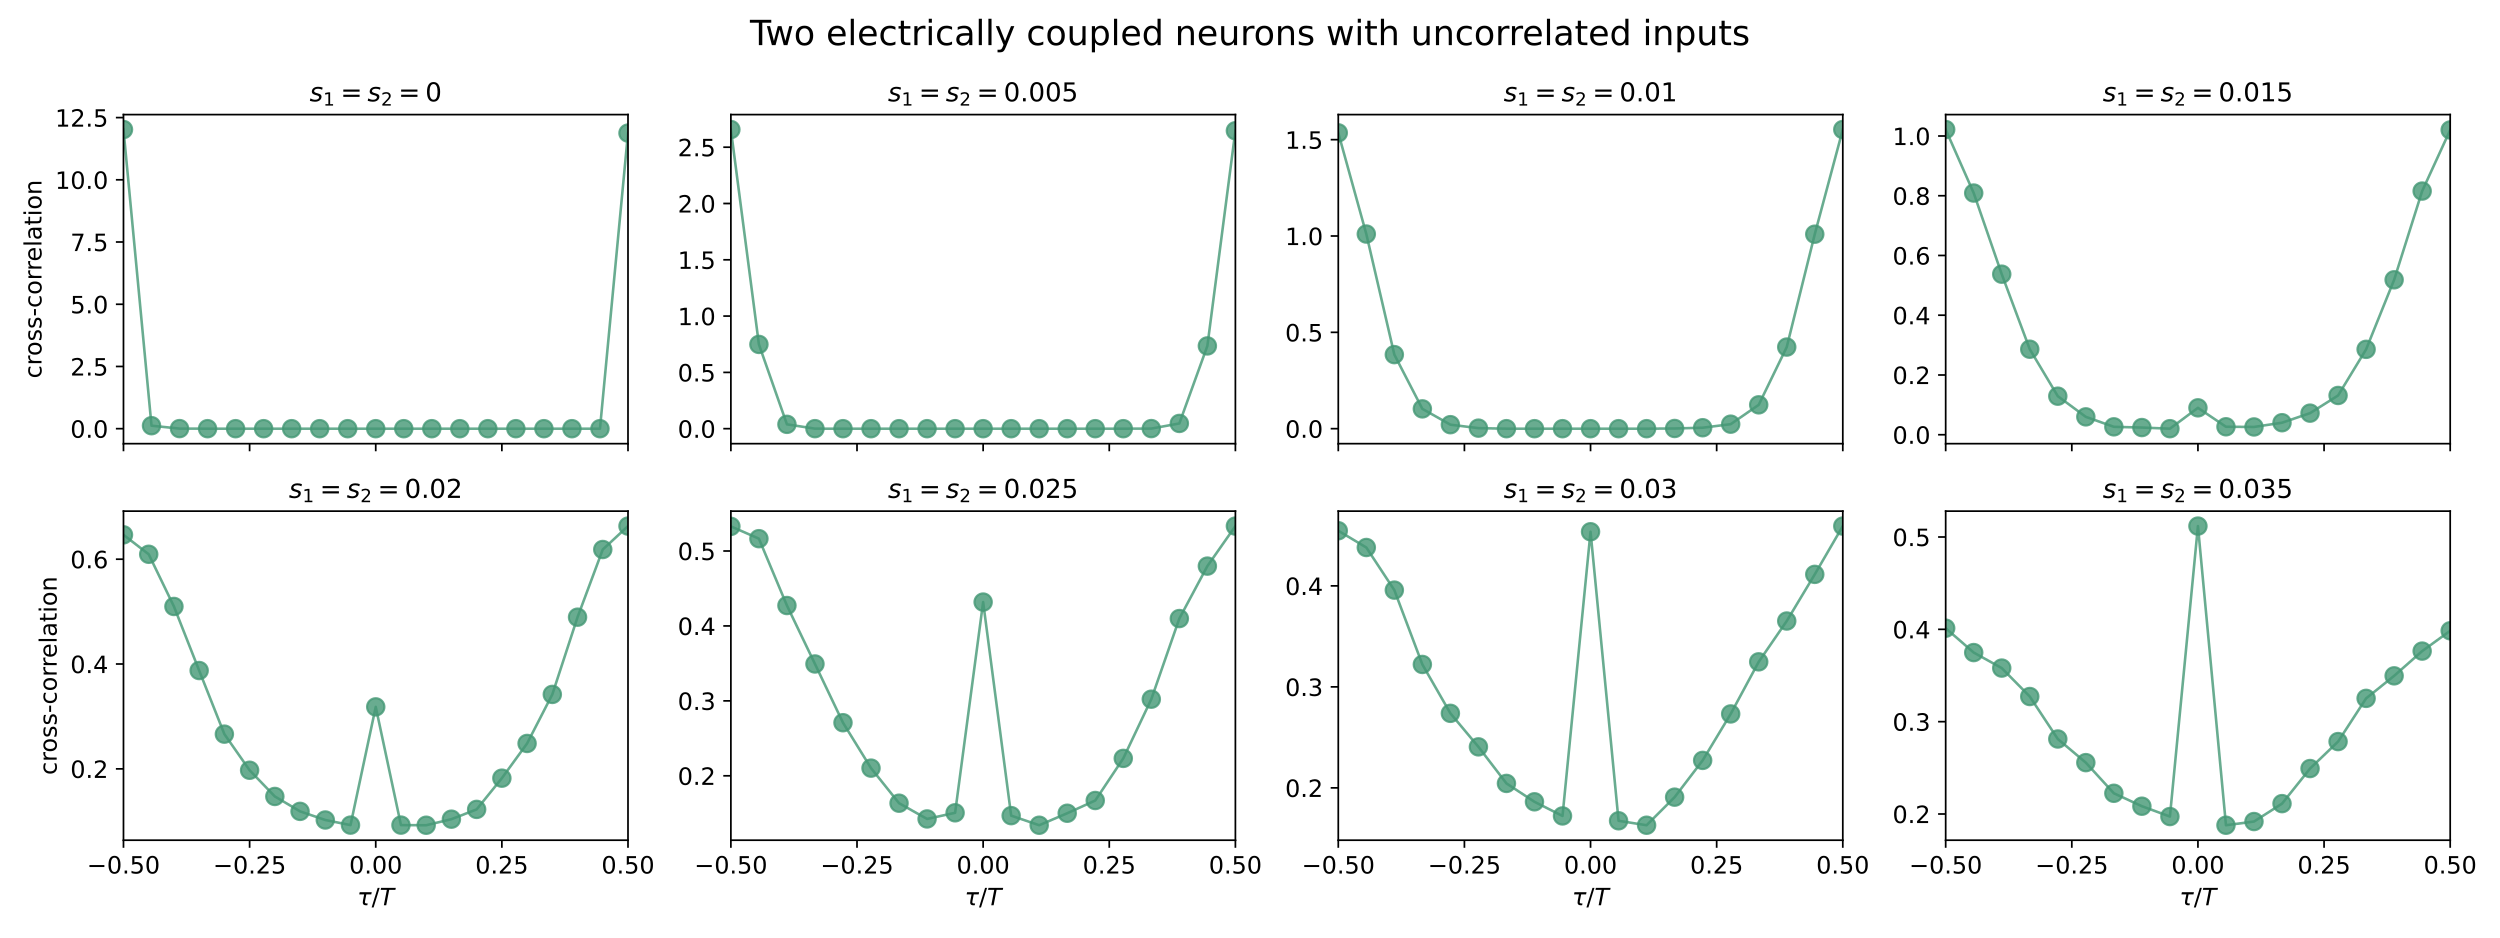 <?xml version="1.0" encoding="utf-8" standalone="no"?>
<!DOCTYPE svg PUBLIC "-//W3C//DTD SVG 1.1//EN"
  "http://www.w3.org/Graphics/SVG/1.1/DTD/svg11.dtd">
<!-- Created with matplotlib (https://matplotlib.org/) -->
<svg height="432pt" version="1.1" viewBox="0 0 1152 432" width="1152pt" xmlns="http://www.w3.org/2000/svg" xmlns:xlink="http://www.w3.org/1999/xlink">
 <defs>
  <style type="text/css">*{stroke-linecap:butt;stroke-linejoin:round;}</style>
 </defs>
 <g id="figure_1">
  <g id="patch_1">
   <path d="M 0 432 
L 1152 432 
L 1152 0 
L 0 0 
z
" style="fill:#ffffff;"/>
  </g>
  <g id="axes_1">
   <g id="patch_2">
    <path d="M 56.9 204.43 
L 289.38 204.43 
L 289.38 52.8 
L 56.9 52.8 
z
" style="fill:#ffffff;"/>
   </g>
   <g id="matplotlib.axis_1">
    <g id="xtick_1">
     <g id="line2d_1">
      <defs>
       <path d="M 0 0 
L 0 3.5 
" id="m790c7bb2bb" style="stroke:#000000;stroke-width:0.8;"/>
      </defs>
      <g>
       <use style="stroke:#000000;stroke-width:0.8;" x="56.9" xlink:href="#m790c7bb2bb" y="204.43"/>
      </g>
     </g>
    </g>
    <g id="xtick_2">
     <g id="line2d_2">
      <g>
       <use style="stroke:#000000;stroke-width:0.8;" x="115.02" xlink:href="#m790c7bb2bb" y="204.43"/>
      </g>
     </g>
    </g>
    <g id="xtick_3">
     <g id="line2d_3">
      <g>
       <use style="stroke:#000000;stroke-width:0.8;" x="173.14" xlink:href="#m790c7bb2bb" y="204.43"/>
      </g>
     </g>
    </g>
    <g id="xtick_4">
     <g id="line2d_4">
      <g>
       <use style="stroke:#000000;stroke-width:0.8;" x="231.26" xlink:href="#m790c7bb2bb" y="204.43"/>
      </g>
     </g>
    </g>
    <g id="xtick_5">
     <g id="line2d_5">
      <g>
       <use style="stroke:#000000;stroke-width:0.8;" x="289.38" xlink:href="#m790c7bb2bb" y="204.43"/>
      </g>
     </g>
    </g>
   </g>
   <g id="matplotlib.axis_2">
    <g id="ytick_1">
     <g id="line2d_6">
      <defs>
       <path d="M 0 0 
L -3.5 0 
" id="m9a0e4b8967" style="stroke:#000000;stroke-width:0.8;"/>
      </defs>
      <g>
       <use style="stroke:#000000;stroke-width:0.8;" x="56.9" xlink:href="#m9a0e4b8967" y="197.538"/>
      </g>
     </g>
     <g id="text_1">
      <!-- 0.0 -->
      <g transform="translate(32.407 201.717)scale(0.11 -0.11)">
       <defs>
        <path d="M 31.781 66.406 
Q 24.172 66.406 20.328 58.906 
Q 16.5 51.422 16.5 36.375 
Q 16.5 21.391 20.328 13.891 
Q 24.172 6.391 31.781 6.391 
Q 39.453 6.391 43.281 13.891 
Q 47.125 21.391 47.125 36.375 
Q 47.125 51.422 43.281 58.906 
Q 39.453 66.406 31.781 66.406 
z
M 31.781 74.219 
Q 44.047 74.219 50.516 64.516 
Q 56.984 54.828 56.984 36.375 
Q 56.984 17.969 50.516 8.266 
Q 44.047 -1.422 31.781 -1.422 
Q 19.531 -1.422 13.062 8.266 
Q 6.594 17.969 6.594 36.375 
Q 6.594 54.828 13.062 64.516 
Q 19.531 74.219 31.781 74.219 
z
" id="DejaVuSans-48"/>
        <path d="M 10.688 12.406 
L 21 12.406 
L 21 0 
L 10.688 0 
z
" id="DejaVuSans-46"/>
       </defs>
       <use xlink:href="#DejaVuSans-48"/>
       <use x="63.623" xlink:href="#DejaVuSans-46"/>
       <use x="95.41" xlink:href="#DejaVuSans-48"/>
      </g>
     </g>
    </g>
    <g id="ytick_2">
     <g id="line2d_7">
      <g>
       <use style="stroke:#000000;stroke-width:0.8;" x="56.9" xlink:href="#m9a0e4b8967" y="168.867"/>
      </g>
     </g>
     <g id="text_2">
      <!-- 2.5 -->
      <g transform="translate(32.407 173.046)scale(0.11 -0.11)">
       <defs>
        <path d="M 19.188 8.297 
L 53.609 8.297 
L 53.609 0 
L 7.328 0 
L 7.328 8.297 
Q 12.938 14.109 22.625 23.891 
Q 32.328 33.688 34.812 36.531 
Q 39.547 41.844 41.422 45.531 
Q 43.312 49.219 43.312 52.781 
Q 43.312 58.594 39.234 62.25 
Q 35.156 65.922 28.609 65.922 
Q 23.969 65.922 18.812 64.312 
Q 13.672 62.703 7.812 59.422 
L 7.812 69.391 
Q 13.766 71.781 18.938 73 
Q 24.125 74.219 28.422 74.219 
Q 39.75 74.219 46.484 68.547 
Q 53.219 62.891 53.219 53.422 
Q 53.219 48.922 51.531 44.891 
Q 49.859 40.875 45.406 35.406 
Q 44.188 33.984 37.641 27.219 
Q 31.109 20.453 19.188 8.297 
z
" id="DejaVuSans-50"/>
        <path d="M 10.797 72.906 
L 49.516 72.906 
L 49.516 64.594 
L 19.828 64.594 
L 19.828 46.734 
Q 21.969 47.469 24.109 47.828 
Q 26.266 48.188 28.422 48.188 
Q 40.625 48.188 47.75 41.5 
Q 54.891 34.812 54.891 23.391 
Q 54.891 11.625 47.562 5.094 
Q 40.234 -1.422 26.906 -1.422 
Q 22.312 -1.422 17.547 -0.641 
Q 12.797 0.141 7.719 1.703 
L 7.719 11.625 
Q 12.109 9.234 16.797 8.062 
Q 21.484 6.891 26.703 6.891 
Q 35.156 6.891 40.078 11.328 
Q 45.016 15.766 45.016 23.391 
Q 45.016 31 40.078 35.438 
Q 35.156 39.891 26.703 39.891 
Q 22.75 39.891 18.812 39.016 
Q 14.891 38.141 10.797 36.281 
z
" id="DejaVuSans-53"/>
       </defs>
       <use xlink:href="#DejaVuSans-50"/>
       <use x="63.623" xlink:href="#DejaVuSans-46"/>
       <use x="95.41" xlink:href="#DejaVuSans-53"/>
      </g>
     </g>
    </g>
    <g id="ytick_3">
     <g id="line2d_8">
      <g>
       <use style="stroke:#000000;stroke-width:0.8;" x="56.9" xlink:href="#m9a0e4b8967" y="140.197"/>
      </g>
     </g>
     <g id="text_3">
      <!-- 5.0 -->
      <g transform="translate(32.407 144.376)scale(0.11 -0.11)">
       <use xlink:href="#DejaVuSans-53"/>
       <use x="63.623" xlink:href="#DejaVuSans-46"/>
       <use x="95.41" xlink:href="#DejaVuSans-48"/>
      </g>
     </g>
    </g>
    <g id="ytick_4">
     <g id="line2d_9">
      <g>
       <use style="stroke:#000000;stroke-width:0.8;" x="56.9" xlink:href="#m9a0e4b8967" y="111.526"/>
      </g>
     </g>
     <g id="text_4">
      <!-- 7.5 -->
      <g transform="translate(32.407 115.705)scale(0.11 -0.11)">
       <defs>
        <path d="M 8.203 72.906 
L 55.078 72.906 
L 55.078 68.703 
L 28.609 0 
L 18.312 0 
L 43.219 64.594 
L 8.203 64.594 
z
" id="DejaVuSans-55"/>
       </defs>
       <use xlink:href="#DejaVuSans-55"/>
       <use x="63.623" xlink:href="#DejaVuSans-46"/>
       <use x="95.41" xlink:href="#DejaVuSans-53"/>
      </g>
     </g>
    </g>
    <g id="ytick_5">
     <g id="line2d_10">
      <g>
       <use style="stroke:#000000;stroke-width:0.8;" x="56.9" xlink:href="#m9a0e4b8967" y="82.856"/>
      </g>
     </g>
     <g id="text_5">
      <!-- 10.0 -->
      <g transform="translate(25.408 87.035)scale(0.11 -0.11)">
       <defs>
        <path d="M 12.406 8.297 
L 28.516 8.297 
L 28.516 63.922 
L 10.984 60.406 
L 10.984 69.391 
L 28.422 72.906 
L 38.281 72.906 
L 38.281 8.297 
L 54.391 8.297 
L 54.391 0 
L 12.406 0 
z
" id="DejaVuSans-49"/>
       </defs>
       <use xlink:href="#DejaVuSans-49"/>
       <use x="63.623" xlink:href="#DejaVuSans-48"/>
       <use x="127.246" xlink:href="#DejaVuSans-46"/>
       <use x="159.033" xlink:href="#DejaVuSans-48"/>
      </g>
     </g>
    </g>
    <g id="ytick_6">
     <g id="line2d_11">
      <g>
       <use style="stroke:#000000;stroke-width:0.8;" x="56.9" xlink:href="#m9a0e4b8967" y="54.185"/>
      </g>
     </g>
     <g id="text_6">
      <!-- 12.5 -->
      <g transform="translate(25.408 58.364)scale(0.11 -0.11)">
       <use xlink:href="#DejaVuSans-49"/>
       <use x="63.623" xlink:href="#DejaVuSans-50"/>
       <use x="127.246" xlink:href="#DejaVuSans-46"/>
       <use x="159.033" xlink:href="#DejaVuSans-53"/>
      </g>
     </g>
    </g>
    <g id="text_7">
     <!-- cross-correlation -->
     <g transform="translate(19.12 174.366)rotate(-90)scale(0.11 -0.11)">
      <defs>
       <path d="M 48.781 52.594 
L 48.781 44.188 
Q 44.969 46.297 41.141 47.344 
Q 37.312 48.391 33.406 48.391 
Q 24.656 48.391 19.812 42.844 
Q 14.984 37.312 14.984 27.297 
Q 14.984 17.281 19.812 11.734 
Q 24.656 6.203 33.406 6.203 
Q 37.312 6.203 41.141 7.25 
Q 44.969 8.297 48.781 10.406 
L 48.781 2.094 
Q 45.016 0.344 40.984 -0.531 
Q 36.969 -1.422 32.422 -1.422 
Q 20.062 -1.422 12.781 6.344 
Q 5.516 14.109 5.516 27.297 
Q 5.516 40.672 12.859 48.328 
Q 20.219 56 33.016 56 
Q 37.156 56 41.109 55.141 
Q 45.062 54.297 48.781 52.594 
z
" id="DejaVuSans-99"/>
       <path d="M 41.109 46.297 
Q 39.594 47.172 37.812 47.578 
Q 36.031 48 33.891 48 
Q 26.266 48 22.188 43.047 
Q 18.109 38.094 18.109 28.812 
L 18.109 0 
L 9.078 0 
L 9.078 54.688 
L 18.109 54.688 
L 18.109 46.188 
Q 20.953 51.172 25.484 53.578 
Q 30.031 56 36.531 56 
Q 37.453 56 38.578 55.875 
Q 39.703 55.766 41.062 55.516 
z
" id="DejaVuSans-114"/>
       <path d="M 30.609 48.391 
Q 23.391 48.391 19.188 42.75 
Q 14.984 37.109 14.984 27.297 
Q 14.984 17.484 19.156 11.844 
Q 23.344 6.203 30.609 6.203 
Q 37.797 6.203 41.984 11.859 
Q 46.188 17.531 46.188 27.297 
Q 46.188 37.016 41.984 42.703 
Q 37.797 48.391 30.609 48.391 
z
M 30.609 56 
Q 42.328 56 49.016 48.375 
Q 55.719 40.766 55.719 27.297 
Q 55.719 13.875 49.016 6.219 
Q 42.328 -1.422 30.609 -1.422 
Q 18.844 -1.422 12.172 6.219 
Q 5.516 13.875 5.516 27.297 
Q 5.516 40.766 12.172 48.375 
Q 18.844 56 30.609 56 
z
" id="DejaVuSans-111"/>
       <path d="M 44.281 53.078 
L 44.281 44.578 
Q 40.484 46.531 36.375 47.5 
Q 32.281 48.484 27.875 48.484 
Q 21.188 48.484 17.844 46.438 
Q 14.5 44.391 14.5 40.281 
Q 14.5 37.156 16.891 35.375 
Q 19.281 33.594 26.516 31.984 
L 29.594 31.297 
Q 39.156 29.25 43.188 25.516 
Q 47.219 21.781 47.219 15.094 
Q 47.219 7.469 41.188 3.016 
Q 35.156 -1.422 24.609 -1.422 
Q 20.219 -1.422 15.453 -0.562 
Q 10.688 0.297 5.422 2 
L 5.422 11.281 
Q 10.406 8.688 15.234 7.391 
Q 20.062 6.109 24.812 6.109 
Q 31.156 6.109 34.562 8.281 
Q 37.984 10.453 37.984 14.406 
Q 37.984 18.062 35.516 20.016 
Q 33.062 21.969 24.703 23.781 
L 21.578 24.516 
Q 13.234 26.266 9.516 29.906 
Q 5.812 33.547 5.812 39.891 
Q 5.812 47.609 11.281 51.797 
Q 16.75 56 26.812 56 
Q 31.781 56 36.172 55.266 
Q 40.578 54.547 44.281 53.078 
z
" id="DejaVuSans-115"/>
       <path d="M 4.891 31.391 
L 31.203 31.391 
L 31.203 23.391 
L 4.891 23.391 
z
" id="DejaVuSans-45"/>
       <path d="M 56.203 29.594 
L 56.203 25.203 
L 14.891 25.203 
Q 15.484 15.922 20.484 11.062 
Q 25.484 6.203 34.422 6.203 
Q 39.594 6.203 44.453 7.469 
Q 49.312 8.734 54.109 11.281 
L 54.109 2.781 
Q 49.266 0.734 44.188 -0.344 
Q 39.109 -1.422 33.891 -1.422 
Q 20.797 -1.422 13.156 6.188 
Q 5.516 13.812 5.516 26.812 
Q 5.516 40.234 12.766 48.109 
Q 20.016 56 32.328 56 
Q 43.359 56 49.781 48.891 
Q 56.203 41.797 56.203 29.594 
z
M 47.219 32.234 
Q 47.125 39.594 43.094 43.984 
Q 39.062 48.391 32.422 48.391 
Q 24.906 48.391 20.391 44.141 
Q 15.875 39.891 15.188 32.172 
z
" id="DejaVuSans-101"/>
       <path d="M 9.422 75.984 
L 18.406 75.984 
L 18.406 0 
L 9.422 0 
z
" id="DejaVuSans-108"/>
       <path d="M 34.281 27.484 
Q 23.391 27.484 19.188 25 
Q 14.984 22.516 14.984 16.5 
Q 14.984 11.719 18.141 8.906 
Q 21.297 6.109 26.703 6.109 
Q 34.188 6.109 38.703 11.406 
Q 43.219 16.703 43.219 25.484 
L 43.219 27.484 
z
M 52.203 31.203 
L 52.203 0 
L 43.219 0 
L 43.219 8.297 
Q 40.141 3.328 35.547 0.953 
Q 30.953 -1.422 24.312 -1.422 
Q 15.922 -1.422 10.953 3.297 
Q 6 8.016 6 15.922 
Q 6 25.141 12.172 29.828 
Q 18.359 34.516 30.609 34.516 
L 43.219 34.516 
L 43.219 35.406 
Q 43.219 41.609 39.141 45 
Q 35.062 48.391 27.688 48.391 
Q 23 48.391 18.547 47.266 
Q 14.109 46.141 10.016 43.891 
L 10.016 52.203 
Q 14.938 54.109 19.578 55.047 
Q 24.219 56 28.609 56 
Q 40.484 56 46.344 49.844 
Q 52.203 43.703 52.203 31.203 
z
" id="DejaVuSans-97"/>
       <path d="M 18.312 70.219 
L 18.312 54.688 
L 36.812 54.688 
L 36.812 47.703 
L 18.312 47.703 
L 18.312 18.016 
Q 18.312 11.328 20.141 9.422 
Q 21.969 7.516 27.594 7.516 
L 36.812 7.516 
L 36.812 0 
L 27.594 0 
Q 17.188 0 13.234 3.875 
Q 9.281 7.766 9.281 18.016 
L 9.281 47.703 
L 2.688 47.703 
L 2.688 54.688 
L 9.281 54.688 
L 9.281 70.219 
z
" id="DejaVuSans-116"/>
       <path d="M 9.422 54.688 
L 18.406 54.688 
L 18.406 0 
L 9.422 0 
z
M 9.422 75.984 
L 18.406 75.984 
L 18.406 64.594 
L 9.422 64.594 
z
" id="DejaVuSans-105"/>
       <path d="M 54.891 33.016 
L 54.891 0 
L 45.906 0 
L 45.906 32.719 
Q 45.906 40.484 42.875 44.328 
Q 39.844 48.188 33.797 48.188 
Q 26.516 48.188 22.312 43.547 
Q 18.109 38.922 18.109 30.906 
L 18.109 0 
L 9.078 0 
L 9.078 54.688 
L 18.109 54.688 
L 18.109 46.188 
Q 21.344 51.125 25.703 53.562 
Q 30.078 56 35.797 56 
Q 45.219 56 50.047 50.172 
Q 54.891 44.344 54.891 33.016 
z
" id="DejaVuSans-110"/>
      </defs>
      <use xlink:href="#DejaVuSans-99"/>
      <use x="54.98" xlink:href="#DejaVuSans-114"/>
      <use x="93.844" xlink:href="#DejaVuSans-111"/>
      <use x="155.025" xlink:href="#DejaVuSans-115"/>
      <use x="207.125" xlink:href="#DejaVuSans-115"/>
      <use x="259.225" xlink:href="#DejaVuSans-45"/>
      <use x="295.309" xlink:href="#DejaVuSans-99"/>
      <use x="350.289" xlink:href="#DejaVuSans-111"/>
      <use x="411.471" xlink:href="#DejaVuSans-114"/>
      <use x="450.834" xlink:href="#DejaVuSans-114"/>
      <use x="489.697" xlink:href="#DejaVuSans-101"/>
      <use x="551.221" xlink:href="#DejaVuSans-108"/>
      <use x="579.004" xlink:href="#DejaVuSans-97"/>
      <use x="640.283" xlink:href="#DejaVuSans-116"/>
      <use x="679.492" xlink:href="#DejaVuSans-105"/>
      <use x="707.275" xlink:href="#DejaVuSans-111"/>
      <use x="768.457" xlink:href="#DejaVuSans-110"/>
     </g>
    </g>
   </g>
   <g id="line2d_12">
    <path clip-path="url(#p95261c4123)" d="M 56.9 59.692 
L 69.816 196.158 
L 82.731 197.5 
L 95.647 197.538 
L 108.562 197.538 
L 121.478 197.538 
L 134.393 197.538 
L 147.309 197.538 
L 160.224 197.538 
L 173.14 197.538 
L 186.056 197.538 
L 198.971 197.538 
L 211.887 197.538 
L 224.802 197.538 
L 237.718 197.538 
L 250.633 197.538 
L 263.549 197.538 
L 276.464 197.538 
L 289.38 61.325 
" style="fill:none;stroke:#449775;stroke-linecap:square;stroke-opacity:0.8;stroke-width:1.2;"/>
    <defs>
     <path d="M 0 4 
C 1.061 4 2.078 3.579 2.828 2.828 
C 3.579 2.078 4 1.061 4 0 
C 4 -1.061 3.579 -2.078 2.828 -2.828 
C 2.078 -3.579 1.061 -4 0 -4 
C -1.061 -4 -2.078 -3.579 -2.828 -2.828 
C -3.579 -2.078 -4 -1.061 -4 0 
C -4 1.061 -3.579 2.078 -2.828 2.828 
C -2.078 3.579 -1.061 4 0 4 
z
" id="m65ecf12ba6" style="stroke:#449775;stroke-opacity:0.8;"/>
    </defs>
    <g clip-path="url(#p95261c4123)">
     <use style="fill:#449775;fill-opacity:0.8;stroke:#449775;stroke-opacity:0.8;" x="56.9" xlink:href="#m65ecf12ba6" y="59.692"/>
     <use style="fill:#449775;fill-opacity:0.8;stroke:#449775;stroke-opacity:0.8;" x="69.816" xlink:href="#m65ecf12ba6" y="196.158"/>
     <use style="fill:#449775;fill-opacity:0.8;stroke:#449775;stroke-opacity:0.8;" x="82.731" xlink:href="#m65ecf12ba6" y="197.5"/>
     <use style="fill:#449775;fill-opacity:0.8;stroke:#449775;stroke-opacity:0.8;" x="95.647" xlink:href="#m65ecf12ba6" y="197.538"/>
     <use style="fill:#449775;fill-opacity:0.8;stroke:#449775;stroke-opacity:0.8;" x="108.562" xlink:href="#m65ecf12ba6" y="197.538"/>
     <use style="fill:#449775;fill-opacity:0.8;stroke:#449775;stroke-opacity:0.8;" x="121.478" xlink:href="#m65ecf12ba6" y="197.538"/>
     <use style="fill:#449775;fill-opacity:0.8;stroke:#449775;stroke-opacity:0.8;" x="134.393" xlink:href="#m65ecf12ba6" y="197.538"/>
     <use style="fill:#449775;fill-opacity:0.8;stroke:#449775;stroke-opacity:0.8;" x="147.309" xlink:href="#m65ecf12ba6" y="197.538"/>
     <use style="fill:#449775;fill-opacity:0.8;stroke:#449775;stroke-opacity:0.8;" x="160.224" xlink:href="#m65ecf12ba6" y="197.538"/>
     <use style="fill:#449775;fill-opacity:0.8;stroke:#449775;stroke-opacity:0.8;" x="173.14" xlink:href="#m65ecf12ba6" y="197.538"/>
     <use style="fill:#449775;fill-opacity:0.8;stroke:#449775;stroke-opacity:0.8;" x="186.056" xlink:href="#m65ecf12ba6" y="197.538"/>
     <use style="fill:#449775;fill-opacity:0.8;stroke:#449775;stroke-opacity:0.8;" x="198.971" xlink:href="#m65ecf12ba6" y="197.538"/>
     <use style="fill:#449775;fill-opacity:0.8;stroke:#449775;stroke-opacity:0.8;" x="211.887" xlink:href="#m65ecf12ba6" y="197.538"/>
     <use style="fill:#449775;fill-opacity:0.8;stroke:#449775;stroke-opacity:0.8;" x="224.802" xlink:href="#m65ecf12ba6" y="197.538"/>
     <use style="fill:#449775;fill-opacity:0.8;stroke:#449775;stroke-opacity:0.8;" x="237.718" xlink:href="#m65ecf12ba6" y="197.538"/>
     <use style="fill:#449775;fill-opacity:0.8;stroke:#449775;stroke-opacity:0.8;" x="250.633" xlink:href="#m65ecf12ba6" y="197.538"/>
     <use style="fill:#449775;fill-opacity:0.8;stroke:#449775;stroke-opacity:0.8;" x="263.549" xlink:href="#m65ecf12ba6" y="197.538"/>
     <use style="fill:#449775;fill-opacity:0.8;stroke:#449775;stroke-opacity:0.8;" x="276.464" xlink:href="#m65ecf12ba6" y="197.538"/>
     <use style="fill:#449775;fill-opacity:0.8;stroke:#449775;stroke-opacity:0.8;" x="289.38" xlink:href="#m65ecf12ba6" y="61.325"/>
    </g>
   </g>
   <g id="patch_3">
    <path d="M 56.9 204.43 
L 56.9 52.8 
" style="fill:none;stroke:#000000;stroke-linecap:square;stroke-linejoin:miter;stroke-width:0.8;"/>
   </g>
   <g id="patch_4">
    <path d="M 289.38 204.43 
L 289.38 52.8 
" style="fill:none;stroke:#000000;stroke-linecap:square;stroke-linejoin:miter;stroke-width:0.8;"/>
   </g>
   <g id="patch_5">
    <path d="M 56.9 204.43 
L 289.38 204.43 
" style="fill:none;stroke:#000000;stroke-linecap:square;stroke-linejoin:miter;stroke-width:0.8;"/>
   </g>
   <g id="patch_6">
    <path d="M 56.9 52.8 
L 289.38 52.8 
" style="fill:none;stroke:#000000;stroke-linecap:square;stroke-linejoin:miter;stroke-width:0.8;"/>
   </g>
   <g id="text_8">
    <!-- $s_1=s_2=0$ -->
    <g transform="translate(142.66 46.8)scale(0.12 -0.12)">
     <defs>
      <path d="M 50 53.078 
L 48.297 44.578 
Q 44.734 46.531 40.766 47.5 
Q 36.812 48.484 32.625 48.484 
Q 25.531 48.484 21.453 46.062 
Q 17.391 43.656 17.391 39.5 
Q 17.391 34.672 26.859 32.078 
Q 27.594 31.891 27.938 31.781 
L 30.812 30.906 
Q 39.797 28.422 42.797 25.688 
Q 45.797 22.953 45.797 18.219 
Q 45.797 9.516 38.891 4.047 
Q 31.984 -1.422 20.797 -1.422 
Q 16.453 -1.422 11.672 -0.578 
Q 6.891 0.25 1.125 2 
L 2.875 11.281 
Q 7.812 8.734 12.594 7.422 
Q 17.391 6.109 21.781 6.109 
Q 28.375 6.109 32.5 8.938 
Q 36.625 11.766 36.625 16.109 
Q 36.625 20.797 25.781 23.688 
L 24.859 23.922 
L 21.781 24.703 
Q 14.938 26.516 11.766 29.469 
Q 8.594 32.422 8.594 37.016 
Q 8.594 45.75 15.156 50.875 
Q 21.734 56 33.016 56 
Q 37.453 56 41.672 55.266 
Q 45.906 54.547 50 53.078 
z
" id="DejaVuSans-Oblique-115"/>
      <path d="M 10.594 45.406 
L 73.188 45.406 
L 73.188 37.203 
L 10.594 37.203 
z
M 10.594 25.484 
L 73.188 25.484 
L 73.188 17.188 
L 10.594 17.188 
z
" id="DejaVuSans-61"/>
     </defs>
     <use transform="translate(0 0.781)" xlink:href="#DejaVuSans-Oblique-115"/>
     <use transform="translate(52.1 -15.625)scale(0.7)" xlink:href="#DejaVuSans-49"/>
     <use transform="translate(118.853 0.781)" xlink:href="#DejaVuSans-61"/>
     <use transform="translate(222.124 0.781)" xlink:href="#DejaVuSans-Oblique-115"/>
     <use transform="translate(274.224 -15.625)scale(0.7)" xlink:href="#DejaVuSans-50"/>
     <use transform="translate(340.977 0.781)" xlink:href="#DejaVuSans-61"/>
     <use transform="translate(444.248 0.781)" xlink:href="#DejaVuSans-48"/>
    </g>
   </g>
  </g>
  <g id="axes_2">
   <g id="patch_7">
    <path d="M 336.79 204.43 
L 569.27 204.43 
L 569.27 52.8 
L 336.79 52.8 
z
" style="fill:#ffffff;"/>
   </g>
   <g id="matplotlib.axis_3">
    <g id="xtick_6">
     <g id="line2d_13">
      <g>
       <use style="stroke:#000000;stroke-width:0.8;" x="336.79" xlink:href="#m790c7bb2bb" y="204.43"/>
      </g>
     </g>
    </g>
    <g id="xtick_7">
     <g id="line2d_14">
      <g>
       <use style="stroke:#000000;stroke-width:0.8;" x="394.91" xlink:href="#m790c7bb2bb" y="204.43"/>
      </g>
     </g>
    </g>
    <g id="xtick_8">
     <g id="line2d_15">
      <g>
       <use style="stroke:#000000;stroke-width:0.8;" x="453.03" xlink:href="#m790c7bb2bb" y="204.43"/>
      </g>
     </g>
    </g>
    <g id="xtick_9">
     <g id="line2d_16">
      <g>
       <use style="stroke:#000000;stroke-width:0.8;" x="511.15" xlink:href="#m790c7bb2bb" y="204.43"/>
      </g>
     </g>
    </g>
    <g id="xtick_10">
     <g id="line2d_17">
      <g>
       <use style="stroke:#000000;stroke-width:0.8;" x="569.27" xlink:href="#m790c7bb2bb" y="204.43"/>
      </g>
     </g>
    </g>
   </g>
   <g id="matplotlib.axis_4">
    <g id="ytick_7">
     <g id="line2d_18">
      <g>
       <use style="stroke:#000000;stroke-width:0.8;" x="336.79" xlink:href="#m9a0e4b8967" y="197.538"/>
      </g>
     </g>
     <g id="text_9">
      <!-- 0.0 -->
      <g transform="translate(312.297 201.717)scale(0.11 -0.11)">
       <use xlink:href="#DejaVuSans-48"/>
       <use x="63.623" xlink:href="#DejaVuSans-46"/>
       <use x="95.41" xlink:href="#DejaVuSans-48"/>
      </g>
     </g>
    </g>
    <g id="ytick_8">
     <g id="line2d_19">
      <g>
       <use style="stroke:#000000;stroke-width:0.8;" x="336.79" xlink:href="#m9a0e4b8967" y="171.596"/>
      </g>
     </g>
     <g id="text_10">
      <!-- 0.5 -->
      <g transform="translate(312.297 175.775)scale(0.11 -0.11)">
       <use xlink:href="#DejaVuSans-48"/>
       <use x="63.623" xlink:href="#DejaVuSans-46"/>
       <use x="95.41" xlink:href="#DejaVuSans-53"/>
      </g>
     </g>
    </g>
    <g id="ytick_9">
     <g id="line2d_20">
      <g>
       <use style="stroke:#000000;stroke-width:0.8;" x="336.79" xlink:href="#m9a0e4b8967" y="145.655"/>
      </g>
     </g>
     <g id="text_11">
      <!-- 1.0 -->
      <g transform="translate(312.297 149.834)scale(0.11 -0.11)">
       <use xlink:href="#DejaVuSans-49"/>
       <use x="63.623" xlink:href="#DejaVuSans-46"/>
       <use x="95.41" xlink:href="#DejaVuSans-48"/>
      </g>
     </g>
    </g>
    <g id="ytick_10">
     <g id="line2d_21">
      <g>
       <use style="stroke:#000000;stroke-width:0.8;" x="336.79" xlink:href="#m9a0e4b8967" y="119.713"/>
      </g>
     </g>
     <g id="text_12">
      <!-- 1.5 -->
      <g transform="translate(312.297 123.892)scale(0.11 -0.11)">
       <use xlink:href="#DejaVuSans-49"/>
       <use x="63.623" xlink:href="#DejaVuSans-46"/>
       <use x="95.41" xlink:href="#DejaVuSans-53"/>
      </g>
     </g>
    </g>
    <g id="ytick_11">
     <g id="line2d_22">
      <g>
       <use style="stroke:#000000;stroke-width:0.8;" x="336.79" xlink:href="#m9a0e4b8967" y="93.772"/>
      </g>
     </g>
     <g id="text_13">
      <!-- 2.0 -->
      <g transform="translate(312.297 97.951)scale(0.11 -0.11)">
       <use xlink:href="#DejaVuSans-50"/>
       <use x="63.623" xlink:href="#DejaVuSans-46"/>
       <use x="95.41" xlink:href="#DejaVuSans-48"/>
      </g>
     </g>
    </g>
    <g id="ytick_12">
     <g id="line2d_23">
      <g>
       <use style="stroke:#000000;stroke-width:0.8;" x="336.79" xlink:href="#m9a0e4b8967" y="67.83"/>
      </g>
     </g>
     <g id="text_14">
      <!-- 2.5 -->
      <g transform="translate(312.297 72.009)scale(0.11 -0.11)">
       <use xlink:href="#DejaVuSans-50"/>
       <use x="63.623" xlink:href="#DejaVuSans-46"/>
       <use x="95.41" xlink:href="#DejaVuSans-53"/>
      </g>
     </g>
    </g>
   </g>
   <g id="line2d_24">
    <path clip-path="url(#pce5ad287c6)" d="M 336.79 59.692 
L 349.706 158.708 
L 362.621 195.535 
L 375.537 197.527 
L 388.452 197.538 
L 401.368 197.538 
L 414.283 197.538 
L 427.199 197.538 
L 440.114 197.538 
L 453.03 197.538 
L 465.946 197.538 
L 478.861 197.538 
L 491.777 197.538 
L 504.692 197.538 
L 517.608 197.538 
L 530.523 197.496 
L 543.439 195.12 
L 556.354 159.403 
L 569.27 60.253 
" style="fill:none;stroke:#449775;stroke-linecap:square;stroke-opacity:0.8;stroke-width:1.2;"/>
    <g clip-path="url(#pce5ad287c6)">
     <use style="fill:#449775;fill-opacity:0.8;stroke:#449775;stroke-opacity:0.8;" x="336.79" xlink:href="#m65ecf12ba6" y="59.692"/>
     <use style="fill:#449775;fill-opacity:0.8;stroke:#449775;stroke-opacity:0.8;" x="349.706" xlink:href="#m65ecf12ba6" y="158.708"/>
     <use style="fill:#449775;fill-opacity:0.8;stroke:#449775;stroke-opacity:0.8;" x="362.621" xlink:href="#m65ecf12ba6" y="195.535"/>
     <use style="fill:#449775;fill-opacity:0.8;stroke:#449775;stroke-opacity:0.8;" x="375.537" xlink:href="#m65ecf12ba6" y="197.527"/>
     <use style="fill:#449775;fill-opacity:0.8;stroke:#449775;stroke-opacity:0.8;" x="388.452" xlink:href="#m65ecf12ba6" y="197.538"/>
     <use style="fill:#449775;fill-opacity:0.8;stroke:#449775;stroke-opacity:0.8;" x="401.368" xlink:href="#m65ecf12ba6" y="197.538"/>
     <use style="fill:#449775;fill-opacity:0.8;stroke:#449775;stroke-opacity:0.8;" x="414.283" xlink:href="#m65ecf12ba6" y="197.538"/>
     <use style="fill:#449775;fill-opacity:0.8;stroke:#449775;stroke-opacity:0.8;" x="427.199" xlink:href="#m65ecf12ba6" y="197.538"/>
     <use style="fill:#449775;fill-opacity:0.8;stroke:#449775;stroke-opacity:0.8;" x="440.114" xlink:href="#m65ecf12ba6" y="197.538"/>
     <use style="fill:#449775;fill-opacity:0.8;stroke:#449775;stroke-opacity:0.8;" x="453.03" xlink:href="#m65ecf12ba6" y="197.538"/>
     <use style="fill:#449775;fill-opacity:0.8;stroke:#449775;stroke-opacity:0.8;" x="465.946" xlink:href="#m65ecf12ba6" y="197.538"/>
     <use style="fill:#449775;fill-opacity:0.8;stroke:#449775;stroke-opacity:0.8;" x="478.861" xlink:href="#m65ecf12ba6" y="197.538"/>
     <use style="fill:#449775;fill-opacity:0.8;stroke:#449775;stroke-opacity:0.8;" x="491.777" xlink:href="#m65ecf12ba6" y="197.538"/>
     <use style="fill:#449775;fill-opacity:0.8;stroke:#449775;stroke-opacity:0.8;" x="504.692" xlink:href="#m65ecf12ba6" y="197.538"/>
     <use style="fill:#449775;fill-opacity:0.8;stroke:#449775;stroke-opacity:0.8;" x="517.608" xlink:href="#m65ecf12ba6" y="197.538"/>
     <use style="fill:#449775;fill-opacity:0.8;stroke:#449775;stroke-opacity:0.8;" x="530.523" xlink:href="#m65ecf12ba6" y="197.496"/>
     <use style="fill:#449775;fill-opacity:0.8;stroke:#449775;stroke-opacity:0.8;" x="543.439" xlink:href="#m65ecf12ba6" y="195.12"/>
     <use style="fill:#449775;fill-opacity:0.8;stroke:#449775;stroke-opacity:0.8;" x="556.354" xlink:href="#m65ecf12ba6" y="159.403"/>
     <use style="fill:#449775;fill-opacity:0.8;stroke:#449775;stroke-opacity:0.8;" x="569.27" xlink:href="#m65ecf12ba6" y="60.253"/>
    </g>
   </g>
   <g id="patch_8">
    <path d="M 336.79 204.43 
L 336.79 52.8 
" style="fill:none;stroke:#000000;stroke-linecap:square;stroke-linejoin:miter;stroke-width:0.8;"/>
   </g>
   <g id="patch_9">
    <path d="M 569.27 204.43 
L 569.27 52.8 
" style="fill:none;stroke:#000000;stroke-linecap:square;stroke-linejoin:miter;stroke-width:0.8;"/>
   </g>
   <g id="patch_10">
    <path d="M 336.79 204.43 
L 569.27 204.43 
" style="fill:none;stroke:#000000;stroke-linecap:square;stroke-linejoin:miter;stroke-width:0.8;"/>
   </g>
   <g id="patch_11">
    <path d="M 336.79 52.8 
L 569.27 52.8 
" style="fill:none;stroke:#000000;stroke-linecap:square;stroke-linejoin:miter;stroke-width:0.8;"/>
   </g>
   <g id="text_15">
    <!-- $s_1=s_2=0.005$ -->
    <g transform="translate(409.17 46.8)scale(0.12 -0.12)">
     <use transform="translate(0 0.781)" xlink:href="#DejaVuSans-Oblique-115"/>
     <use transform="translate(52.1 -15.625)scale(0.7)" xlink:href="#DejaVuSans-49"/>
     <use transform="translate(118.853 0.781)" xlink:href="#DejaVuSans-61"/>
     <use transform="translate(222.124 0.781)" xlink:href="#DejaVuSans-Oblique-115"/>
     <use transform="translate(274.224 -15.625)scale(0.7)" xlink:href="#DejaVuSans-50"/>
     <use transform="translate(340.977 0.781)" xlink:href="#DejaVuSans-61"/>
     <use transform="translate(444.248 0.781)" xlink:href="#DejaVuSans-48"/>
     <use transform="translate(507.871 0.781)" xlink:href="#DejaVuSans-46"/>
     <use transform="translate(539.658 0.781)" xlink:href="#DejaVuSans-48"/>
     <use transform="translate(603.281 0.781)" xlink:href="#DejaVuSans-48"/>
     <use transform="translate(666.904 0.781)" xlink:href="#DejaVuSans-53"/>
    </g>
   </g>
  </g>
  <g id="axes_3">
   <g id="patch_12">
    <path d="M 616.68 204.43 
L 849.16 204.43 
L 849.16 52.8 
L 616.68 52.8 
z
" style="fill:#ffffff;"/>
   </g>
   <g id="matplotlib.axis_5">
    <g id="xtick_11">
     <g id="line2d_25">
      <g>
       <use style="stroke:#000000;stroke-width:0.8;" x="616.68" xlink:href="#m790c7bb2bb" y="204.43"/>
      </g>
     </g>
    </g>
    <g id="xtick_12">
     <g id="line2d_26">
      <g>
       <use style="stroke:#000000;stroke-width:0.8;" x="674.8" xlink:href="#m790c7bb2bb" y="204.43"/>
      </g>
     </g>
    </g>
    <g id="xtick_13">
     <g id="line2d_27">
      <g>
       <use style="stroke:#000000;stroke-width:0.8;" x="732.92" xlink:href="#m790c7bb2bb" y="204.43"/>
      </g>
     </g>
    </g>
    <g id="xtick_14">
     <g id="line2d_28">
      <g>
       <use style="stroke:#000000;stroke-width:0.8;" x="791.04" xlink:href="#m790c7bb2bb" y="204.43"/>
      </g>
     </g>
    </g>
    <g id="xtick_15">
     <g id="line2d_29">
      <g>
       <use style="stroke:#000000;stroke-width:0.8;" x="849.16" xlink:href="#m790c7bb2bb" y="204.43"/>
      </g>
     </g>
    </g>
   </g>
   <g id="matplotlib.axis_6">
    <g id="ytick_13">
     <g id="line2d_30">
      <g>
       <use style="stroke:#000000;stroke-width:0.8;" x="616.68" xlink:href="#m9a0e4b8967" y="197.538"/>
      </g>
     </g>
     <g id="text_16">
      <!-- 0.0 -->
      <g transform="translate(592.187 201.717)scale(0.11 -0.11)">
       <use xlink:href="#DejaVuSans-48"/>
       <use x="63.623" xlink:href="#DejaVuSans-46"/>
       <use x="95.41" xlink:href="#DejaVuSans-48"/>
      </g>
     </g>
    </g>
    <g id="ytick_14">
     <g id="line2d_31">
      <g>
       <use style="stroke:#000000;stroke-width:0.8;" x="616.68" xlink:href="#m9a0e4b8967" y="153.147"/>
      </g>
     </g>
     <g id="text_17">
      <!-- 0.5 -->
      <g transform="translate(592.187 157.326)scale(0.11 -0.11)">
       <use xlink:href="#DejaVuSans-48"/>
       <use x="63.623" xlink:href="#DejaVuSans-46"/>
       <use x="95.41" xlink:href="#DejaVuSans-53"/>
      </g>
     </g>
    </g>
    <g id="ytick_15">
     <g id="line2d_32">
      <g>
       <use style="stroke:#000000;stroke-width:0.8;" x="616.68" xlink:href="#m9a0e4b8967" y="108.756"/>
      </g>
     </g>
     <g id="text_18">
      <!-- 1.0 -->
      <g transform="translate(592.187 112.935)scale(0.11 -0.11)">
       <use xlink:href="#DejaVuSans-49"/>
       <use x="63.623" xlink:href="#DejaVuSans-46"/>
       <use x="95.41" xlink:href="#DejaVuSans-48"/>
      </g>
     </g>
    </g>
    <g id="ytick_16">
     <g id="line2d_33">
      <g>
       <use style="stroke:#000000;stroke-width:0.8;" x="616.68" xlink:href="#m9a0e4b8967" y="64.365"/>
      </g>
     </g>
     <g id="text_19">
      <!-- 1.5 -->
      <g transform="translate(592.187 68.544)scale(0.11 -0.11)">
       <use xlink:href="#DejaVuSans-49"/>
       <use x="63.623" xlink:href="#DejaVuSans-46"/>
       <use x="95.41" xlink:href="#DejaVuSans-53"/>
      </g>
     </g>
    </g>
   </g>
   <g id="line2d_34">
    <path clip-path="url(#p41cd3117a9)" d="M 616.68 61.219 
L 629.596 107.849 
L 642.511 163.409 
L 655.427 188.411 
L 668.342 195.691 
L 681.258 197.289 
L 694.173 197.538 
L 707.089 197.538 
L 720.004 197.538 
L 732.92 197.538 
L 745.836 197.538 
L 758.751 197.538 
L 771.667 197.449 
L 784.582 197.094 
L 797.498 195.46 
L 810.413 186.546 
L 823.329 159.929 
L 836.244 107.92 
L 849.16 59.692 
" style="fill:none;stroke:#449775;stroke-linecap:square;stroke-opacity:0.8;stroke-width:1.2;"/>
    <g clip-path="url(#p41cd3117a9)">
     <use style="fill:#449775;fill-opacity:0.8;stroke:#449775;stroke-opacity:0.8;" x="616.68" xlink:href="#m65ecf12ba6" y="61.219"/>
     <use style="fill:#449775;fill-opacity:0.8;stroke:#449775;stroke-opacity:0.8;" x="629.596" xlink:href="#m65ecf12ba6" y="107.849"/>
     <use style="fill:#449775;fill-opacity:0.8;stroke:#449775;stroke-opacity:0.8;" x="642.511" xlink:href="#m65ecf12ba6" y="163.409"/>
     <use style="fill:#449775;fill-opacity:0.8;stroke:#449775;stroke-opacity:0.8;" x="655.427" xlink:href="#m65ecf12ba6" y="188.411"/>
     <use style="fill:#449775;fill-opacity:0.8;stroke:#449775;stroke-opacity:0.8;" x="668.342" xlink:href="#m65ecf12ba6" y="195.691"/>
     <use style="fill:#449775;fill-opacity:0.8;stroke:#449775;stroke-opacity:0.8;" x="681.258" xlink:href="#m65ecf12ba6" y="197.289"/>
     <use style="fill:#449775;fill-opacity:0.8;stroke:#449775;stroke-opacity:0.8;" x="694.173" xlink:href="#m65ecf12ba6" y="197.538"/>
     <use style="fill:#449775;fill-opacity:0.8;stroke:#449775;stroke-opacity:0.8;" x="707.089" xlink:href="#m65ecf12ba6" y="197.538"/>
     <use style="fill:#449775;fill-opacity:0.8;stroke:#449775;stroke-opacity:0.8;" x="720.004" xlink:href="#m65ecf12ba6" y="197.538"/>
     <use style="fill:#449775;fill-opacity:0.8;stroke:#449775;stroke-opacity:0.8;" x="732.92" xlink:href="#m65ecf12ba6" y="197.538"/>
     <use style="fill:#449775;fill-opacity:0.8;stroke:#449775;stroke-opacity:0.8;" x="745.836" xlink:href="#m65ecf12ba6" y="197.538"/>
     <use style="fill:#449775;fill-opacity:0.8;stroke:#449775;stroke-opacity:0.8;" x="758.751" xlink:href="#m65ecf12ba6" y="197.538"/>
     <use style="fill:#449775;fill-opacity:0.8;stroke:#449775;stroke-opacity:0.8;" x="771.667" xlink:href="#m65ecf12ba6" y="197.449"/>
     <use style="fill:#449775;fill-opacity:0.8;stroke:#449775;stroke-opacity:0.8;" x="784.582" xlink:href="#m65ecf12ba6" y="197.094"/>
     <use style="fill:#449775;fill-opacity:0.8;stroke:#449775;stroke-opacity:0.8;" x="797.498" xlink:href="#m65ecf12ba6" y="195.46"/>
     <use style="fill:#449775;fill-opacity:0.8;stroke:#449775;stroke-opacity:0.8;" x="810.413" xlink:href="#m65ecf12ba6" y="186.546"/>
     <use style="fill:#449775;fill-opacity:0.8;stroke:#449775;stroke-opacity:0.8;" x="823.329" xlink:href="#m65ecf12ba6" y="159.929"/>
     <use style="fill:#449775;fill-opacity:0.8;stroke:#449775;stroke-opacity:0.8;" x="836.244" xlink:href="#m65ecf12ba6" y="107.92"/>
     <use style="fill:#449775;fill-opacity:0.8;stroke:#449775;stroke-opacity:0.8;" x="849.16" xlink:href="#m65ecf12ba6" y="59.692"/>
    </g>
   </g>
   <g id="patch_13">
    <path d="M 616.68 204.43 
L 616.68 52.8 
" style="fill:none;stroke:#000000;stroke-linecap:square;stroke-linejoin:miter;stroke-width:0.8;"/>
   </g>
   <g id="patch_14">
    <path d="M 849.16 204.43 
L 849.16 52.8 
" style="fill:none;stroke:#000000;stroke-linecap:square;stroke-linejoin:miter;stroke-width:0.8;"/>
   </g>
   <g id="patch_15">
    <path d="M 616.68 204.43 
L 849.16 204.43 
" style="fill:none;stroke:#000000;stroke-linecap:square;stroke-linejoin:miter;stroke-width:0.8;"/>
   </g>
   <g id="patch_16">
    <path d="M 616.68 52.8 
L 849.16 52.8 
" style="fill:none;stroke:#000000;stroke-linecap:square;stroke-linejoin:miter;stroke-width:0.8;"/>
   </g>
   <g id="text_20">
    <!-- $s_1=s_2=0.01$ -->
    <g transform="translate(692.9 46.8)scale(0.12 -0.12)">
     <use transform="translate(0 0.781)" xlink:href="#DejaVuSans-Oblique-115"/>
     <use transform="translate(52.1 -15.625)scale(0.7)" xlink:href="#DejaVuSans-49"/>
     <use transform="translate(118.853 0.781)" xlink:href="#DejaVuSans-61"/>
     <use transform="translate(222.124 0.781)" xlink:href="#DejaVuSans-Oblique-115"/>
     <use transform="translate(274.224 -15.625)scale(0.7)" xlink:href="#DejaVuSans-50"/>
     <use transform="translate(340.977 0.781)" xlink:href="#DejaVuSans-61"/>
     <use transform="translate(444.248 0.781)" xlink:href="#DejaVuSans-48"/>
     <use transform="translate(507.871 0.781)" xlink:href="#DejaVuSans-46"/>
     <use transform="translate(539.658 0.781)" xlink:href="#DejaVuSans-48"/>
     <use transform="translate(603.281 0.781)" xlink:href="#DejaVuSans-49"/>
    </g>
   </g>
  </g>
  <g id="axes_4">
   <g id="patch_17">
    <path d="M 896.57 204.43 
L 1129.05 204.43 
L 1129.05 52.8 
L 896.57 52.8 
z
" style="fill:#ffffff;"/>
   </g>
   <g id="matplotlib.axis_7">
    <g id="xtick_16">
     <g id="line2d_35">
      <g>
       <use style="stroke:#000000;stroke-width:0.8;" x="896.57" xlink:href="#m790c7bb2bb" y="204.43"/>
      </g>
     </g>
    </g>
    <g id="xtick_17">
     <g id="line2d_36">
      <g>
       <use style="stroke:#000000;stroke-width:0.8;" x="954.69" xlink:href="#m790c7bb2bb" y="204.43"/>
      </g>
     </g>
    </g>
    <g id="xtick_18">
     <g id="line2d_37">
      <g>
       <use style="stroke:#000000;stroke-width:0.8;" x="1012.81" xlink:href="#m790c7bb2bb" y="204.43"/>
      </g>
     </g>
    </g>
    <g id="xtick_19">
     <g id="line2d_38">
      <g>
       <use style="stroke:#000000;stroke-width:0.8;" x="1070.93" xlink:href="#m790c7bb2bb" y="204.43"/>
      </g>
     </g>
    </g>
    <g id="xtick_20">
     <g id="line2d_39">
      <g>
       <use style="stroke:#000000;stroke-width:0.8;" x="1129.05" xlink:href="#m790c7bb2bb" y="204.43"/>
      </g>
     </g>
    </g>
   </g>
   <g id="matplotlib.axis_8">
    <g id="ytick_17">
     <g id="line2d_40">
      <g>
       <use style="stroke:#000000;stroke-width:0.8;" x="896.57" xlink:href="#m9a0e4b8967" y="200.318"/>
      </g>
     </g>
     <g id="text_21">
      <!-- 0.0 -->
      <g transform="translate(872.077 204.497)scale(0.11 -0.11)">
       <use xlink:href="#DejaVuSans-48"/>
       <use x="63.623" xlink:href="#DejaVuSans-46"/>
       <use x="95.41" xlink:href="#DejaVuSans-48"/>
      </g>
     </g>
    </g>
    <g id="ytick_18">
     <g id="line2d_41">
      <g>
       <use style="stroke:#000000;stroke-width:0.8;" x="896.57" xlink:href="#m9a0e4b8967" y="172.788"/>
      </g>
     </g>
     <g id="text_22">
      <!-- 0.2 -->
      <g transform="translate(872.077 176.967)scale(0.11 -0.11)">
       <use xlink:href="#DejaVuSans-48"/>
       <use x="63.623" xlink:href="#DejaVuSans-46"/>
       <use x="95.41" xlink:href="#DejaVuSans-50"/>
      </g>
     </g>
    </g>
    <g id="ytick_19">
     <g id="line2d_42">
      <g>
       <use style="stroke:#000000;stroke-width:0.8;" x="896.57" xlink:href="#m9a0e4b8967" y="145.258"/>
      </g>
     </g>
     <g id="text_23">
      <!-- 0.4 -->
      <g transform="translate(872.077 149.437)scale(0.11 -0.11)">
       <defs>
        <path d="M 37.797 64.312 
L 12.891 25.391 
L 37.797 25.391 
z
M 35.203 72.906 
L 47.609 72.906 
L 47.609 25.391 
L 58.016 25.391 
L 58.016 17.188 
L 47.609 17.188 
L 47.609 0 
L 37.797 0 
L 37.797 17.188 
L 4.891 17.188 
L 4.891 26.703 
z
" id="DejaVuSans-52"/>
       </defs>
       <use xlink:href="#DejaVuSans-48"/>
       <use x="63.623" xlink:href="#DejaVuSans-46"/>
       <use x="95.41" xlink:href="#DejaVuSans-52"/>
      </g>
     </g>
    </g>
    <g id="ytick_20">
     <g id="line2d_43">
      <g>
       <use style="stroke:#000000;stroke-width:0.8;" x="896.57" xlink:href="#m9a0e4b8967" y="117.728"/>
      </g>
     </g>
     <g id="text_24">
      <!-- 0.6 -->
      <g transform="translate(872.077 121.907)scale(0.11 -0.11)">
       <defs>
        <path d="M 33.016 40.375 
Q 26.375 40.375 22.484 35.828 
Q 18.609 31.297 18.609 23.391 
Q 18.609 15.531 22.484 10.953 
Q 26.375 6.391 33.016 6.391 
Q 39.656 6.391 43.531 10.953 
Q 47.406 15.531 47.406 23.391 
Q 47.406 31.297 43.531 35.828 
Q 39.656 40.375 33.016 40.375 
z
M 52.594 71.297 
L 52.594 62.312 
Q 48.875 64.062 45.094 64.984 
Q 41.312 65.922 37.594 65.922 
Q 27.828 65.922 22.672 59.328 
Q 17.531 52.734 16.797 39.406 
Q 19.672 43.656 24.016 45.922 
Q 28.375 48.188 33.594 48.188 
Q 44.578 48.188 50.953 41.516 
Q 57.328 34.859 57.328 23.391 
Q 57.328 12.156 50.688 5.359 
Q 44.047 -1.422 33.016 -1.422 
Q 20.359 -1.422 13.672 8.266 
Q 6.984 17.969 6.984 36.375 
Q 6.984 53.656 15.188 63.938 
Q 23.391 74.219 37.203 74.219 
Q 40.922 74.219 44.703 73.484 
Q 48.484 72.75 52.594 71.297 
z
" id="DejaVuSans-54"/>
       </defs>
       <use xlink:href="#DejaVuSans-48"/>
       <use x="63.623" xlink:href="#DejaVuSans-46"/>
       <use x="95.41" xlink:href="#DejaVuSans-54"/>
      </g>
     </g>
    </g>
    <g id="ytick_21">
     <g id="line2d_44">
      <g>
       <use style="stroke:#000000;stroke-width:0.8;" x="896.57" xlink:href="#m9a0e4b8967" y="90.198"/>
      </g>
     </g>
     <g id="text_25">
      <!-- 0.8 -->
      <g transform="translate(872.077 94.377)scale(0.11 -0.11)">
       <defs>
        <path d="M 31.781 34.625 
Q 24.75 34.625 20.719 30.859 
Q 16.703 27.094 16.703 20.516 
Q 16.703 13.922 20.719 10.156 
Q 24.75 6.391 31.781 6.391 
Q 38.812 6.391 42.859 10.172 
Q 46.922 13.969 46.922 20.516 
Q 46.922 27.094 42.891 30.859 
Q 38.875 34.625 31.781 34.625 
z
M 21.922 38.812 
Q 15.578 40.375 12.031 44.719 
Q 8.5 49.078 8.5 55.328 
Q 8.5 64.062 14.719 69.141 
Q 20.953 74.219 31.781 74.219 
Q 42.672 74.219 48.875 69.141 
Q 55.078 64.062 55.078 55.328 
Q 55.078 49.078 51.531 44.719 
Q 48 40.375 41.703 38.812 
Q 48.828 37.156 52.797 32.312 
Q 56.781 27.484 56.781 20.516 
Q 56.781 9.906 50.312 4.234 
Q 43.844 -1.422 31.781 -1.422 
Q 19.734 -1.422 13.25 4.234 
Q 6.781 9.906 6.781 20.516 
Q 6.781 27.484 10.781 32.312 
Q 14.797 37.156 21.922 38.812 
z
M 18.312 54.391 
Q 18.312 48.734 21.844 45.562 
Q 25.391 42.391 31.781 42.391 
Q 38.141 42.391 41.719 45.562 
Q 45.312 48.734 45.312 54.391 
Q 45.312 60.062 41.719 63.234 
Q 38.141 66.406 31.781 66.406 
Q 25.391 66.406 21.844 63.234 
Q 18.312 60.062 18.312 54.391 
z
" id="DejaVuSans-56"/>
       </defs>
       <use xlink:href="#DejaVuSans-48"/>
       <use x="63.623" xlink:href="#DejaVuSans-46"/>
       <use x="95.41" xlink:href="#DejaVuSans-56"/>
      </g>
     </g>
    </g>
    <g id="ytick_22">
     <g id="line2d_45">
      <g>
       <use style="stroke:#000000;stroke-width:0.8;" x="896.57" xlink:href="#m9a0e4b8967" y="62.668"/>
      </g>
     </g>
     <g id="text_26">
      <!-- 1.0 -->
      <g transform="translate(872.077 66.847)scale(0.11 -0.11)">
       <use xlink:href="#DejaVuSans-49"/>
       <use x="63.623" xlink:href="#DejaVuSans-46"/>
       <use x="95.41" xlink:href="#DejaVuSans-48"/>
      </g>
     </g>
    </g>
   </g>
   <g id="line2d_46">
    <path clip-path="url(#p6760fa4510)" d="M 896.57 59.692 
L 909.486 88.957 
L 922.401 126.344 
L 935.317 160.922 
L 948.232 182.561 
L 961.148 192.087 
L 974.063 196.684 
L 986.979 197.015 
L 999.894 197.538 
L 1012.81 187.93 
L 1025.726 196.657 
L 1038.641 196.739 
L 1051.557 194.785 
L 1064.472 190.38 
L 1077.388 182.231 
L 1090.303 160.977 
L 1103.219 128.932 
L 1116.134 88.049 
L 1129.05 59.885 
" style="fill:none;stroke:#449775;stroke-linecap:square;stroke-opacity:0.8;stroke-width:1.2;"/>
    <g clip-path="url(#p6760fa4510)">
     <use style="fill:#449775;fill-opacity:0.8;stroke:#449775;stroke-opacity:0.8;" x="896.57" xlink:href="#m65ecf12ba6" y="59.692"/>
     <use style="fill:#449775;fill-opacity:0.8;stroke:#449775;stroke-opacity:0.8;" x="909.486" xlink:href="#m65ecf12ba6" y="88.957"/>
     <use style="fill:#449775;fill-opacity:0.8;stroke:#449775;stroke-opacity:0.8;" x="922.401" xlink:href="#m65ecf12ba6" y="126.344"/>
     <use style="fill:#449775;fill-opacity:0.8;stroke:#449775;stroke-opacity:0.8;" x="935.317" xlink:href="#m65ecf12ba6" y="160.922"/>
     <use style="fill:#449775;fill-opacity:0.8;stroke:#449775;stroke-opacity:0.8;" x="948.232" xlink:href="#m65ecf12ba6" y="182.561"/>
     <use style="fill:#449775;fill-opacity:0.8;stroke:#449775;stroke-opacity:0.8;" x="961.148" xlink:href="#m65ecf12ba6" y="192.087"/>
     <use style="fill:#449775;fill-opacity:0.8;stroke:#449775;stroke-opacity:0.8;" x="974.063" xlink:href="#m65ecf12ba6" y="196.684"/>
     <use style="fill:#449775;fill-opacity:0.8;stroke:#449775;stroke-opacity:0.8;" x="986.979" xlink:href="#m65ecf12ba6" y="197.015"/>
     <use style="fill:#449775;fill-opacity:0.8;stroke:#449775;stroke-opacity:0.8;" x="999.894" xlink:href="#m65ecf12ba6" y="197.538"/>
     <use style="fill:#449775;fill-opacity:0.8;stroke:#449775;stroke-opacity:0.8;" x="1012.81" xlink:href="#m65ecf12ba6" y="187.93"/>
     <use style="fill:#449775;fill-opacity:0.8;stroke:#449775;stroke-opacity:0.8;" x="1025.726" xlink:href="#m65ecf12ba6" y="196.657"/>
     <use style="fill:#449775;fill-opacity:0.8;stroke:#449775;stroke-opacity:0.8;" x="1038.641" xlink:href="#m65ecf12ba6" y="196.739"/>
     <use style="fill:#449775;fill-opacity:0.8;stroke:#449775;stroke-opacity:0.8;" x="1051.557" xlink:href="#m65ecf12ba6" y="194.785"/>
     <use style="fill:#449775;fill-opacity:0.8;stroke:#449775;stroke-opacity:0.8;" x="1064.472" xlink:href="#m65ecf12ba6" y="190.38"/>
     <use style="fill:#449775;fill-opacity:0.8;stroke:#449775;stroke-opacity:0.8;" x="1077.388" xlink:href="#m65ecf12ba6" y="182.231"/>
     <use style="fill:#449775;fill-opacity:0.8;stroke:#449775;stroke-opacity:0.8;" x="1090.303" xlink:href="#m65ecf12ba6" y="160.977"/>
     <use style="fill:#449775;fill-opacity:0.8;stroke:#449775;stroke-opacity:0.8;" x="1103.219" xlink:href="#m65ecf12ba6" y="128.932"/>
     <use style="fill:#449775;fill-opacity:0.8;stroke:#449775;stroke-opacity:0.8;" x="1116.134" xlink:href="#m65ecf12ba6" y="88.049"/>
     <use style="fill:#449775;fill-opacity:0.8;stroke:#449775;stroke-opacity:0.8;" x="1129.05" xlink:href="#m65ecf12ba6" y="59.885"/>
    </g>
   </g>
   <g id="patch_18">
    <path d="M 896.57 204.43 
L 896.57 52.8 
" style="fill:none;stroke:#000000;stroke-linecap:square;stroke-linejoin:miter;stroke-width:0.8;"/>
   </g>
   <g id="patch_19">
    <path d="M 1129.05 204.43 
L 1129.05 52.8 
" style="fill:none;stroke:#000000;stroke-linecap:square;stroke-linejoin:miter;stroke-width:0.8;"/>
   </g>
   <g id="patch_20">
    <path d="M 896.57 204.43 
L 1129.05 204.43 
" style="fill:none;stroke:#000000;stroke-linecap:square;stroke-linejoin:miter;stroke-width:0.8;"/>
   </g>
   <g id="patch_21">
    <path d="M 896.57 52.8 
L 1129.05 52.8 
" style="fill:none;stroke:#000000;stroke-linecap:square;stroke-linejoin:miter;stroke-width:0.8;"/>
   </g>
   <g id="text_27">
    <!-- $s_1=s_2=0.015$ -->
    <g transform="translate(968.95 46.8)scale(0.12 -0.12)">
     <use transform="translate(0 0.781)" xlink:href="#DejaVuSans-Oblique-115"/>
     <use transform="translate(52.1 -15.625)scale(0.7)" xlink:href="#DejaVuSans-49"/>
     <use transform="translate(118.853 0.781)" xlink:href="#DejaVuSans-61"/>
     <use transform="translate(222.124 0.781)" xlink:href="#DejaVuSans-Oblique-115"/>
     <use transform="translate(274.224 -15.625)scale(0.7)" xlink:href="#DejaVuSans-50"/>
     <use transform="translate(340.977 0.781)" xlink:href="#DejaVuSans-61"/>
     <use transform="translate(444.248 0.781)" xlink:href="#DejaVuSans-48"/>
     <use transform="translate(507.871 0.781)" xlink:href="#DejaVuSans-46"/>
     <use transform="translate(539.658 0.781)" xlink:href="#DejaVuSans-48"/>
     <use transform="translate(603.281 0.781)" xlink:href="#DejaVuSans-49"/>
     <use transform="translate(666.904 0.781)" xlink:href="#DejaVuSans-53"/>
    </g>
   </g>
  </g>
  <g id="axes_5">
   <g id="patch_22">
    <path d="M 56.9 387.16 
L 289.38 387.16 
L 289.38 235.53 
L 56.9 235.53 
z
" style="fill:#ffffff;"/>
   </g>
   <g id="matplotlib.axis_9">
    <g id="xtick_21">
     <g id="line2d_47">
      <g>
       <use style="stroke:#000000;stroke-width:0.8;" x="56.9" xlink:href="#m790c7bb2bb" y="387.16"/>
      </g>
     </g>
     <g id="text_28">
      <!-- −0.50 -->
      <g transform="translate(40.045 402.518)scale(0.11 -0.11)">
       <defs>
        <path d="M 10.594 35.5 
L 73.188 35.5 
L 73.188 27.203 
L 10.594 27.203 
z
" id="DejaVuSans-8722"/>
       </defs>
       <use xlink:href="#DejaVuSans-8722"/>
       <use x="83.789" xlink:href="#DejaVuSans-48"/>
       <use x="147.412" xlink:href="#DejaVuSans-46"/>
       <use x="179.199" xlink:href="#DejaVuSans-53"/>
       <use x="242.822" xlink:href="#DejaVuSans-48"/>
      </g>
     </g>
    </g>
    <g id="xtick_22">
     <g id="line2d_48">
      <g>
       <use style="stroke:#000000;stroke-width:0.8;" x="115.02" xlink:href="#m790c7bb2bb" y="387.16"/>
      </g>
     </g>
     <g id="text_29">
      <!-- −0.25 -->
      <g transform="translate(98.165 402.518)scale(0.11 -0.11)">
       <use xlink:href="#DejaVuSans-8722"/>
       <use x="83.789" xlink:href="#DejaVuSans-48"/>
       <use x="147.412" xlink:href="#DejaVuSans-46"/>
       <use x="179.199" xlink:href="#DejaVuSans-50"/>
       <use x="242.822" xlink:href="#DejaVuSans-53"/>
      </g>
     </g>
    </g>
    <g id="xtick_23">
     <g id="line2d_49">
      <g>
       <use style="stroke:#000000;stroke-width:0.8;" x="173.14" xlink:href="#m790c7bb2bb" y="387.16"/>
      </g>
     </g>
     <g id="text_30">
      <!-- 0.00 -->
      <g transform="translate(160.894 402.518)scale(0.11 -0.11)">
       <use xlink:href="#DejaVuSans-48"/>
       <use x="63.623" xlink:href="#DejaVuSans-46"/>
       <use x="95.41" xlink:href="#DejaVuSans-48"/>
       <use x="159.033" xlink:href="#DejaVuSans-48"/>
      </g>
     </g>
    </g>
    <g id="xtick_24">
     <g id="line2d_50">
      <g>
       <use style="stroke:#000000;stroke-width:0.8;" x="231.26" xlink:href="#m790c7bb2bb" y="387.16"/>
      </g>
     </g>
     <g id="text_31">
      <!-- 0.25 -->
      <g transform="translate(219.014 402.518)scale(0.11 -0.11)">
       <use xlink:href="#DejaVuSans-48"/>
       <use x="63.623" xlink:href="#DejaVuSans-46"/>
       <use x="95.41" xlink:href="#DejaVuSans-50"/>
       <use x="159.033" xlink:href="#DejaVuSans-53"/>
      </g>
     </g>
    </g>
    <g id="xtick_25">
     <g id="line2d_51">
      <g>
       <use style="stroke:#000000;stroke-width:0.8;" x="289.38" xlink:href="#m790c7bb2bb" y="387.16"/>
      </g>
     </g>
     <g id="text_32">
      <!-- 0.50 -->
      <g transform="translate(277.134 402.518)scale(0.11 -0.11)">
       <use xlink:href="#DejaVuSans-48"/>
       <use x="63.623" xlink:href="#DejaVuSans-46"/>
       <use x="95.41" xlink:href="#DejaVuSans-53"/>
       <use x="159.033" xlink:href="#DejaVuSans-48"/>
      </g>
     </g>
    </g>
    <g id="text_33">
     <!-- $\tau/T$ -->
     <g transform="translate(164.615 417.164)scale(0.11 -0.11)">
      <defs>
       <path d="M 32.859 9.969 
Q 34.188 7.625 39.453 7.625 
L 43.75 7.625 
L 42.281 0 
L 36.922 0 
Q 28.125 0 25 4.688 
Q 21.922 9.469 23.969 19.828 
L 29 45.703 
L 8.453 45.703 
L 10.203 54.688 
L 60.641 54.688 
L 58.891 45.703 
L 38.188 45.703 
L 33.016 19.281 
Q 31.641 12.203 32.859 9.969 
z
" id="DejaVuSans-Oblique-964"/>
       <path d="M 25.391 72.906 
L 33.688 72.906 
L 8.297 -9.281 
L 0 -9.281 
z
" id="DejaVuSans-47"/>
       <path d="M 5.906 72.906 
L 67.578 72.906 
L 66.016 64.594 
L 39.984 64.594 
L 27.484 0 
L 17.578 0 
L 30.078 64.594 
L 4.297 64.594 
z
" id="DejaVuSans-Oblique-84"/>
      </defs>
      <use transform="translate(0 0.094)" xlink:href="#DejaVuSans-Oblique-964"/>
      <use transform="translate(60.205 0.094)" xlink:href="#DejaVuSans-47"/>
      <use transform="translate(93.896 0.094)" xlink:href="#DejaVuSans-Oblique-84"/>
     </g>
    </g>
   </g>
   <g id="matplotlib.axis_10">
    <g id="ytick_23">
     <g id="line2d_52">
      <g>
       <use style="stroke:#000000;stroke-width:0.8;" x="56.9" xlink:href="#m9a0e4b8967" y="354.288"/>
      </g>
     </g>
     <g id="text_34">
      <!-- 0.2 -->
      <g transform="translate(32.407 358.467)scale(0.11 -0.11)">
       <use xlink:href="#DejaVuSans-48"/>
       <use x="63.623" xlink:href="#DejaVuSans-46"/>
       <use x="95.41" xlink:href="#DejaVuSans-50"/>
      </g>
     </g>
    </g>
    <g id="ytick_24">
     <g id="line2d_53">
      <g>
       <use style="stroke:#000000;stroke-width:0.8;" x="56.9" xlink:href="#m9a0e4b8967" y="305.979"/>
      </g>
     </g>
     <g id="text_35">
      <!-- 0.4 -->
      <g transform="translate(32.407 310.158)scale(0.11 -0.11)">
       <use xlink:href="#DejaVuSans-48"/>
       <use x="63.623" xlink:href="#DejaVuSans-46"/>
       <use x="95.41" xlink:href="#DejaVuSans-52"/>
      </g>
     </g>
    </g>
    <g id="ytick_25">
     <g id="line2d_54">
      <g>
       <use style="stroke:#000000;stroke-width:0.8;" x="56.9" xlink:href="#m9a0e4b8967" y="257.669"/>
      </g>
     </g>
     <g id="text_36">
      <!-- 0.6 -->
      <g transform="translate(32.407 261.848)scale(0.11 -0.11)">
       <use xlink:href="#DejaVuSans-48"/>
       <use x="63.623" xlink:href="#DejaVuSans-46"/>
       <use x="95.41" xlink:href="#DejaVuSans-54"/>
      </g>
     </g>
    </g>
    <g id="text_37">
     <!-- cross-correlation -->
     <g transform="translate(26.119 357.096)rotate(-90)scale(0.11 -0.11)">
      <use xlink:href="#DejaVuSans-99"/>
      <use x="54.98" xlink:href="#DejaVuSans-114"/>
      <use x="93.844" xlink:href="#DejaVuSans-111"/>
      <use x="155.025" xlink:href="#DejaVuSans-115"/>
      <use x="207.125" xlink:href="#DejaVuSans-115"/>
      <use x="259.225" xlink:href="#DejaVuSans-45"/>
      <use x="295.309" xlink:href="#DejaVuSans-99"/>
      <use x="350.289" xlink:href="#DejaVuSans-111"/>
      <use x="411.471" xlink:href="#DejaVuSans-114"/>
      <use x="450.834" xlink:href="#DejaVuSans-114"/>
      <use x="489.697" xlink:href="#DejaVuSans-101"/>
      <use x="551.221" xlink:href="#DejaVuSans-108"/>
      <use x="579.004" xlink:href="#DejaVuSans-97"/>
      <use x="640.283" xlink:href="#DejaVuSans-116"/>
      <use x="679.492" xlink:href="#DejaVuSans-105"/>
      <use x="707.275" xlink:href="#DejaVuSans-111"/>
      <use x="768.457" xlink:href="#DejaVuSans-110"/>
     </g>
    </g>
   </g>
   <g id="line2d_55">
    <path clip-path="url(#p7f188f903c)" d="M 56.9 246.448 
L 68.524 255.413 
L 80.148 279.461 
L 91.772 308.984 
L 103.396 338.292 
L 115.02 354.932 
L 126.644 367.009 
L 138.268 373.88 
L 149.892 377.852 
L 161.516 380.214 
L 173.14 325.732 
L 184.764 380.214 
L 196.388 380.268 
L 208.012 377.476 
L 219.636 372.968 
L 231.26 358.582 
L 242.884 342.586 
L 254.508 319.987 
L 266.132 284.399 
L 277.756 253.212 
L 289.38 242.422 
" style="fill:none;stroke:#449775;stroke-linecap:square;stroke-opacity:0.8;stroke-width:1.2;"/>
    <g clip-path="url(#p7f188f903c)">
     <use style="fill:#449775;fill-opacity:0.8;stroke:#449775;stroke-opacity:0.8;" x="56.9" xlink:href="#m65ecf12ba6" y="246.448"/>
     <use style="fill:#449775;fill-opacity:0.8;stroke:#449775;stroke-opacity:0.8;" x="68.524" xlink:href="#m65ecf12ba6" y="255.413"/>
     <use style="fill:#449775;fill-opacity:0.8;stroke:#449775;stroke-opacity:0.8;" x="80.148" xlink:href="#m65ecf12ba6" y="279.461"/>
     <use style="fill:#449775;fill-opacity:0.8;stroke:#449775;stroke-opacity:0.8;" x="91.772" xlink:href="#m65ecf12ba6" y="308.984"/>
     <use style="fill:#449775;fill-opacity:0.8;stroke:#449775;stroke-opacity:0.8;" x="103.396" xlink:href="#m65ecf12ba6" y="338.292"/>
     <use style="fill:#449775;fill-opacity:0.8;stroke:#449775;stroke-opacity:0.8;" x="115.02" xlink:href="#m65ecf12ba6" y="354.932"/>
     <use style="fill:#449775;fill-opacity:0.8;stroke:#449775;stroke-opacity:0.8;" x="126.644" xlink:href="#m65ecf12ba6" y="367.009"/>
     <use style="fill:#449775;fill-opacity:0.8;stroke:#449775;stroke-opacity:0.8;" x="138.268" xlink:href="#m65ecf12ba6" y="373.88"/>
     <use style="fill:#449775;fill-opacity:0.8;stroke:#449775;stroke-opacity:0.8;" x="149.892" xlink:href="#m65ecf12ba6" y="377.852"/>
     <use style="fill:#449775;fill-opacity:0.8;stroke:#449775;stroke-opacity:0.8;" x="161.516" xlink:href="#m65ecf12ba6" y="380.214"/>
     <use style="fill:#449775;fill-opacity:0.8;stroke:#449775;stroke-opacity:0.8;" x="173.14" xlink:href="#m65ecf12ba6" y="325.732"/>
     <use style="fill:#449775;fill-opacity:0.8;stroke:#449775;stroke-opacity:0.8;" x="184.764" xlink:href="#m65ecf12ba6" y="380.214"/>
     <use style="fill:#449775;fill-opacity:0.8;stroke:#449775;stroke-opacity:0.8;" x="196.388" xlink:href="#m65ecf12ba6" y="380.268"/>
     <use style="fill:#449775;fill-opacity:0.8;stroke:#449775;stroke-opacity:0.8;" x="208.012" xlink:href="#m65ecf12ba6" y="377.476"/>
     <use style="fill:#449775;fill-opacity:0.8;stroke:#449775;stroke-opacity:0.8;" x="219.636" xlink:href="#m65ecf12ba6" y="372.968"/>
     <use style="fill:#449775;fill-opacity:0.8;stroke:#449775;stroke-opacity:0.8;" x="231.26" xlink:href="#m65ecf12ba6" y="358.582"/>
     <use style="fill:#449775;fill-opacity:0.8;stroke:#449775;stroke-opacity:0.8;" x="242.884" xlink:href="#m65ecf12ba6" y="342.586"/>
     <use style="fill:#449775;fill-opacity:0.8;stroke:#449775;stroke-opacity:0.8;" x="254.508" xlink:href="#m65ecf12ba6" y="319.987"/>
     <use style="fill:#449775;fill-opacity:0.8;stroke:#449775;stroke-opacity:0.8;" x="266.132" xlink:href="#m65ecf12ba6" y="284.399"/>
     <use style="fill:#449775;fill-opacity:0.8;stroke:#449775;stroke-opacity:0.8;" x="277.756" xlink:href="#m65ecf12ba6" y="253.212"/>
     <use style="fill:#449775;fill-opacity:0.8;stroke:#449775;stroke-opacity:0.8;" x="289.38" xlink:href="#m65ecf12ba6" y="242.422"/>
    </g>
   </g>
   <g id="patch_23">
    <path d="M 56.9 387.16 
L 56.9 235.53 
" style="fill:none;stroke:#000000;stroke-linecap:square;stroke-linejoin:miter;stroke-width:0.8;"/>
   </g>
   <g id="patch_24">
    <path d="M 289.38 387.16 
L 289.38 235.53 
" style="fill:none;stroke:#000000;stroke-linecap:square;stroke-linejoin:miter;stroke-width:0.8;"/>
   </g>
   <g id="patch_25">
    <path d="M 56.9 387.16 
L 289.38 387.16 
" style="fill:none;stroke:#000000;stroke-linecap:square;stroke-linejoin:miter;stroke-width:0.8;"/>
   </g>
   <g id="patch_26">
    <path d="M 56.9 235.53 
L 289.38 235.53 
" style="fill:none;stroke:#000000;stroke-linecap:square;stroke-linejoin:miter;stroke-width:0.8;"/>
   </g>
   <g id="text_38">
    <!-- $s_1=s_2=0.02$ -->
    <g transform="translate(133.12 229.53)scale(0.12 -0.12)">
     <use transform="translate(0 0.781)" xlink:href="#DejaVuSans-Oblique-115"/>
     <use transform="translate(52.1 -15.625)scale(0.7)" xlink:href="#DejaVuSans-49"/>
     <use transform="translate(118.853 0.781)" xlink:href="#DejaVuSans-61"/>
     <use transform="translate(222.124 0.781)" xlink:href="#DejaVuSans-Oblique-115"/>
     <use transform="translate(274.224 -15.625)scale(0.7)" xlink:href="#DejaVuSans-50"/>
     <use transform="translate(340.977 0.781)" xlink:href="#DejaVuSans-61"/>
     <use transform="translate(444.248 0.781)" xlink:href="#DejaVuSans-48"/>
     <use transform="translate(507.871 0.781)" xlink:href="#DejaVuSans-46"/>
     <use transform="translate(539.658 0.781)" xlink:href="#DejaVuSans-48"/>
     <use transform="translate(603.281 0.781)" xlink:href="#DejaVuSans-50"/>
    </g>
   </g>
  </g>
  <g id="axes_6">
   <g id="patch_27">
    <path d="M 336.79 387.16 
L 569.27 387.16 
L 569.27 235.53 
L 336.79 235.53 
z
" style="fill:#ffffff;"/>
   </g>
   <g id="matplotlib.axis_11">
    <g id="xtick_26">
     <g id="line2d_56">
      <g>
       <use style="stroke:#000000;stroke-width:0.8;" x="336.79" xlink:href="#m790c7bb2bb" y="387.16"/>
      </g>
     </g>
     <g id="text_39">
      <!-- −0.50 -->
      <g transform="translate(319.935 402.518)scale(0.11 -0.11)">
       <use xlink:href="#DejaVuSans-8722"/>
       <use x="83.789" xlink:href="#DejaVuSans-48"/>
       <use x="147.412" xlink:href="#DejaVuSans-46"/>
       <use x="179.199" xlink:href="#DejaVuSans-53"/>
       <use x="242.822" xlink:href="#DejaVuSans-48"/>
      </g>
     </g>
    </g>
    <g id="xtick_27">
     <g id="line2d_57">
      <g>
       <use style="stroke:#000000;stroke-width:0.8;" x="394.91" xlink:href="#m790c7bb2bb" y="387.16"/>
      </g>
     </g>
     <g id="text_40">
      <!-- −0.25 -->
      <g transform="translate(378.055 402.518)scale(0.11 -0.11)">
       <use xlink:href="#DejaVuSans-8722"/>
       <use x="83.789" xlink:href="#DejaVuSans-48"/>
       <use x="147.412" xlink:href="#DejaVuSans-46"/>
       <use x="179.199" xlink:href="#DejaVuSans-50"/>
       <use x="242.822" xlink:href="#DejaVuSans-53"/>
      </g>
     </g>
    </g>
    <g id="xtick_28">
     <g id="line2d_58">
      <g>
       <use style="stroke:#000000;stroke-width:0.8;" x="453.03" xlink:href="#m790c7bb2bb" y="387.16"/>
      </g>
     </g>
     <g id="text_41">
      <!-- 0.00 -->
      <g transform="translate(440.784 402.518)scale(0.11 -0.11)">
       <use xlink:href="#DejaVuSans-48"/>
       <use x="63.623" xlink:href="#DejaVuSans-46"/>
       <use x="95.41" xlink:href="#DejaVuSans-48"/>
       <use x="159.033" xlink:href="#DejaVuSans-48"/>
      </g>
     </g>
    </g>
    <g id="xtick_29">
     <g id="line2d_59">
      <g>
       <use style="stroke:#000000;stroke-width:0.8;" x="511.15" xlink:href="#m790c7bb2bb" y="387.16"/>
      </g>
     </g>
     <g id="text_42">
      <!-- 0.25 -->
      <g transform="translate(498.904 402.518)scale(0.11 -0.11)">
       <use xlink:href="#DejaVuSans-48"/>
       <use x="63.623" xlink:href="#DejaVuSans-46"/>
       <use x="95.41" xlink:href="#DejaVuSans-50"/>
       <use x="159.033" xlink:href="#DejaVuSans-53"/>
      </g>
     </g>
    </g>
    <g id="xtick_30">
     <g id="line2d_60">
      <g>
       <use style="stroke:#000000;stroke-width:0.8;" x="569.27" xlink:href="#m790c7bb2bb" y="387.16"/>
      </g>
     </g>
     <g id="text_43">
      <!-- 0.50 -->
      <g transform="translate(557.024 402.518)scale(0.11 -0.11)">
       <use xlink:href="#DejaVuSans-48"/>
       <use x="63.623" xlink:href="#DejaVuSans-46"/>
       <use x="95.41" xlink:href="#DejaVuSans-53"/>
       <use x="159.033" xlink:href="#DejaVuSans-48"/>
      </g>
     </g>
    </g>
    <g id="text_44">
     <!-- $\tau/T$ -->
     <g transform="translate(444.505 417.164)scale(0.11 -0.11)">
      <use transform="translate(0 0.094)" xlink:href="#DejaVuSans-Oblique-964"/>
      <use transform="translate(60.205 0.094)" xlink:href="#DejaVuSans-47"/>
      <use transform="translate(93.896 0.094)" xlink:href="#DejaVuSans-Oblique-84"/>
     </g>
    </g>
   </g>
   <g id="matplotlib.axis_12">
    <g id="ytick_26">
     <g id="line2d_61">
      <g>
       <use style="stroke:#000000;stroke-width:0.8;" x="336.79" xlink:href="#m9a0e4b8967" y="357.478"/>
      </g>
     </g>
     <g id="text_45">
      <!-- 0.2 -->
      <g transform="translate(312.297 361.657)scale(0.11 -0.11)">
       <use xlink:href="#DejaVuSans-48"/>
       <use x="63.623" xlink:href="#DejaVuSans-46"/>
       <use x="95.41" xlink:href="#DejaVuSans-50"/>
      </g>
     </g>
    </g>
    <g id="ytick_27">
     <g id="line2d_62">
      <g>
       <use style="stroke:#000000;stroke-width:0.8;" x="336.79" xlink:href="#m9a0e4b8967" y="322.949"/>
      </g>
     </g>
     <g id="text_46">
      <!-- 0.3 -->
      <g transform="translate(312.297 327.128)scale(0.11 -0.11)">
       <defs>
        <path d="M 40.578 39.312 
Q 47.656 37.797 51.625 33 
Q 55.609 28.219 55.609 21.188 
Q 55.609 10.406 48.188 4.484 
Q 40.766 -1.422 27.094 -1.422 
Q 22.516 -1.422 17.656 -0.516 
Q 12.797 0.391 7.625 2.203 
L 7.625 11.719 
Q 11.719 9.328 16.594 8.109 
Q 21.484 6.891 26.812 6.891 
Q 36.078 6.891 40.938 10.547 
Q 45.797 14.203 45.797 21.188 
Q 45.797 27.641 41.281 31.266 
Q 36.766 34.906 28.719 34.906 
L 20.219 34.906 
L 20.219 43.016 
L 29.109 43.016 
Q 36.375 43.016 40.234 45.922 
Q 44.094 48.828 44.094 54.297 
Q 44.094 59.906 40.109 62.906 
Q 36.141 65.922 28.719 65.922 
Q 24.656 65.922 20.016 65.031 
Q 15.375 64.156 9.812 62.312 
L 9.812 71.094 
Q 15.438 72.656 20.344 73.438 
Q 25.25 74.219 29.594 74.219 
Q 40.828 74.219 47.359 69.109 
Q 53.906 64.016 53.906 55.328 
Q 53.906 49.266 50.438 45.094 
Q 46.969 40.922 40.578 39.312 
z
" id="DejaVuSans-51"/>
       </defs>
       <use xlink:href="#DejaVuSans-48"/>
       <use x="63.623" xlink:href="#DejaVuSans-46"/>
       <use x="95.41" xlink:href="#DejaVuSans-51"/>
      </g>
     </g>
    </g>
    <g id="ytick_28">
     <g id="line2d_63">
      <g>
       <use style="stroke:#000000;stroke-width:0.8;" x="336.79" xlink:href="#m9a0e4b8967" y="288.419"/>
      </g>
     </g>
     <g id="text_47">
      <!-- 0.4 -->
      <g transform="translate(312.297 292.598)scale(0.11 -0.11)">
       <use xlink:href="#DejaVuSans-48"/>
       <use x="63.623" xlink:href="#DejaVuSans-46"/>
       <use x="95.41" xlink:href="#DejaVuSans-52"/>
      </g>
     </g>
    </g>
    <g id="ytick_29">
     <g id="line2d_64">
      <g>
       <use style="stroke:#000000;stroke-width:0.8;" x="336.79" xlink:href="#m9a0e4b8967" y="253.889"/>
      </g>
     </g>
     <g id="text_48">
      <!-- 0.5 -->
      <g transform="translate(312.297 258.068)scale(0.11 -0.11)">
       <use xlink:href="#DejaVuSans-48"/>
       <use x="63.623" xlink:href="#DejaVuSans-46"/>
       <use x="95.41" xlink:href="#DejaVuSans-53"/>
      </g>
     </g>
    </g>
   </g>
   <g id="line2d_65">
    <path clip-path="url(#pf5ec0581c4)" d="M 336.79 242.56 
L 349.706 248.224 
L 362.621 279.025 
L 375.537 305.959 
L 388.452 333.03 
L 401.368 353.956 
L 414.283 370.116 
L 427.199 377.367 
L 440.114 374.536 
L 453.03 277.439 
L 465.946 375.848 
L 478.861 380.268 
L 491.777 374.743 
L 504.692 368.873 
L 517.608 349.467 
L 530.523 322.188 
L 543.439 285.033 
L 556.354 260.862 
L 569.27 242.422 
" style="fill:none;stroke:#449775;stroke-linecap:square;stroke-opacity:0.8;stroke-width:1.2;"/>
    <g clip-path="url(#pf5ec0581c4)">
     <use style="fill:#449775;fill-opacity:0.8;stroke:#449775;stroke-opacity:0.8;" x="336.79" xlink:href="#m65ecf12ba6" y="242.56"/>
     <use style="fill:#449775;fill-opacity:0.8;stroke:#449775;stroke-opacity:0.8;" x="349.706" xlink:href="#m65ecf12ba6" y="248.224"/>
     <use style="fill:#449775;fill-opacity:0.8;stroke:#449775;stroke-opacity:0.8;" x="362.621" xlink:href="#m65ecf12ba6" y="279.025"/>
     <use style="fill:#449775;fill-opacity:0.8;stroke:#449775;stroke-opacity:0.8;" x="375.537" xlink:href="#m65ecf12ba6" y="305.959"/>
     <use style="fill:#449775;fill-opacity:0.8;stroke:#449775;stroke-opacity:0.8;" x="388.452" xlink:href="#m65ecf12ba6" y="333.03"/>
     <use style="fill:#449775;fill-opacity:0.8;stroke:#449775;stroke-opacity:0.8;" x="401.368" xlink:href="#m65ecf12ba6" y="353.956"/>
     <use style="fill:#449775;fill-opacity:0.8;stroke:#449775;stroke-opacity:0.8;" x="414.283" xlink:href="#m65ecf12ba6" y="370.116"/>
     <use style="fill:#449775;fill-opacity:0.8;stroke:#449775;stroke-opacity:0.8;" x="427.199" xlink:href="#m65ecf12ba6" y="377.367"/>
     <use style="fill:#449775;fill-opacity:0.8;stroke:#449775;stroke-opacity:0.8;" x="440.114" xlink:href="#m65ecf12ba6" y="374.536"/>
     <use style="fill:#449775;fill-opacity:0.8;stroke:#449775;stroke-opacity:0.8;" x="453.03" xlink:href="#m65ecf12ba6" y="277.439"/>
     <use style="fill:#449775;fill-opacity:0.8;stroke:#449775;stroke-opacity:0.8;" x="465.946" xlink:href="#m65ecf12ba6" y="375.848"/>
     <use style="fill:#449775;fill-opacity:0.8;stroke:#449775;stroke-opacity:0.8;" x="478.861" xlink:href="#m65ecf12ba6" y="380.268"/>
     <use style="fill:#449775;fill-opacity:0.8;stroke:#449775;stroke-opacity:0.8;" x="491.777" xlink:href="#m65ecf12ba6" y="374.743"/>
     <use style="fill:#449775;fill-opacity:0.8;stroke:#449775;stroke-opacity:0.8;" x="504.692" xlink:href="#m65ecf12ba6" y="368.873"/>
     <use style="fill:#449775;fill-opacity:0.8;stroke:#449775;stroke-opacity:0.8;" x="517.608" xlink:href="#m65ecf12ba6" y="349.467"/>
     <use style="fill:#449775;fill-opacity:0.8;stroke:#449775;stroke-opacity:0.8;" x="530.523" xlink:href="#m65ecf12ba6" y="322.188"/>
     <use style="fill:#449775;fill-opacity:0.8;stroke:#449775;stroke-opacity:0.8;" x="543.439" xlink:href="#m65ecf12ba6" y="285.033"/>
     <use style="fill:#449775;fill-opacity:0.8;stroke:#449775;stroke-opacity:0.8;" x="556.354" xlink:href="#m65ecf12ba6" y="260.862"/>
     <use style="fill:#449775;fill-opacity:0.8;stroke:#449775;stroke-opacity:0.8;" x="569.27" xlink:href="#m65ecf12ba6" y="242.422"/>
    </g>
   </g>
   <g id="patch_28">
    <path d="M 336.79 387.16 
L 336.79 235.53 
" style="fill:none;stroke:#000000;stroke-linecap:square;stroke-linejoin:miter;stroke-width:0.8;"/>
   </g>
   <g id="patch_29">
    <path d="M 569.27 387.16 
L 569.27 235.53 
" style="fill:none;stroke:#000000;stroke-linecap:square;stroke-linejoin:miter;stroke-width:0.8;"/>
   </g>
   <g id="patch_30">
    <path d="M 336.79 387.16 
L 569.27 387.16 
" style="fill:none;stroke:#000000;stroke-linecap:square;stroke-linejoin:miter;stroke-width:0.8;"/>
   </g>
   <g id="patch_31">
    <path d="M 336.79 235.53 
L 569.27 235.53 
" style="fill:none;stroke:#000000;stroke-linecap:square;stroke-linejoin:miter;stroke-width:0.8;"/>
   </g>
   <g id="text_49">
    <!-- $s_1=s_2=0.025$ -->
    <g transform="translate(409.17 229.53)scale(0.12 -0.12)">
     <use transform="translate(0 0.781)" xlink:href="#DejaVuSans-Oblique-115"/>
     <use transform="translate(52.1 -15.625)scale(0.7)" xlink:href="#DejaVuSans-49"/>
     <use transform="translate(118.853 0.781)" xlink:href="#DejaVuSans-61"/>
     <use transform="translate(222.124 0.781)" xlink:href="#DejaVuSans-Oblique-115"/>
     <use transform="translate(274.224 -15.625)scale(0.7)" xlink:href="#DejaVuSans-50"/>
     <use transform="translate(340.977 0.781)" xlink:href="#DejaVuSans-61"/>
     <use transform="translate(444.248 0.781)" xlink:href="#DejaVuSans-48"/>
     <use transform="translate(507.871 0.781)" xlink:href="#DejaVuSans-46"/>
     <use transform="translate(539.658 0.781)" xlink:href="#DejaVuSans-48"/>
     <use transform="translate(603.281 0.781)" xlink:href="#DejaVuSans-50"/>
     <use transform="translate(666.904 0.781)" xlink:href="#DejaVuSans-53"/>
    </g>
   </g>
  </g>
  <g id="axes_7">
   <g id="patch_32">
    <path d="M 616.68 387.16 
L 849.16 387.16 
L 849.16 235.53 
L 616.68 235.53 
z
" style="fill:#ffffff;"/>
   </g>
   <g id="matplotlib.axis_13">
    <g id="xtick_31">
     <g id="line2d_66">
      <g>
       <use style="stroke:#000000;stroke-width:0.8;" x="616.68" xlink:href="#m790c7bb2bb" y="387.16"/>
      </g>
     </g>
     <g id="text_50">
      <!-- −0.50 -->
      <g transform="translate(599.825 402.518)scale(0.11 -0.11)">
       <use xlink:href="#DejaVuSans-8722"/>
       <use x="83.789" xlink:href="#DejaVuSans-48"/>
       <use x="147.412" xlink:href="#DejaVuSans-46"/>
       <use x="179.199" xlink:href="#DejaVuSans-53"/>
       <use x="242.822" xlink:href="#DejaVuSans-48"/>
      </g>
     </g>
    </g>
    <g id="xtick_32">
     <g id="line2d_67">
      <g>
       <use style="stroke:#000000;stroke-width:0.8;" x="674.8" xlink:href="#m790c7bb2bb" y="387.16"/>
      </g>
     </g>
     <g id="text_51">
      <!-- −0.25 -->
      <g transform="translate(657.945 402.518)scale(0.11 -0.11)">
       <use xlink:href="#DejaVuSans-8722"/>
       <use x="83.789" xlink:href="#DejaVuSans-48"/>
       <use x="147.412" xlink:href="#DejaVuSans-46"/>
       <use x="179.199" xlink:href="#DejaVuSans-50"/>
       <use x="242.822" xlink:href="#DejaVuSans-53"/>
      </g>
     </g>
    </g>
    <g id="xtick_33">
     <g id="line2d_68">
      <g>
       <use style="stroke:#000000;stroke-width:0.8;" x="732.92" xlink:href="#m790c7bb2bb" y="387.16"/>
      </g>
     </g>
     <g id="text_52">
      <!-- 0.00 -->
      <g transform="translate(720.674 402.518)scale(0.11 -0.11)">
       <use xlink:href="#DejaVuSans-48"/>
       <use x="63.623" xlink:href="#DejaVuSans-46"/>
       <use x="95.41" xlink:href="#DejaVuSans-48"/>
       <use x="159.033" xlink:href="#DejaVuSans-48"/>
      </g>
     </g>
    </g>
    <g id="xtick_34">
     <g id="line2d_69">
      <g>
       <use style="stroke:#000000;stroke-width:0.8;" x="791.04" xlink:href="#m790c7bb2bb" y="387.16"/>
      </g>
     </g>
     <g id="text_53">
      <!-- 0.25 -->
      <g transform="translate(778.794 402.518)scale(0.11 -0.11)">
       <use xlink:href="#DejaVuSans-48"/>
       <use x="63.623" xlink:href="#DejaVuSans-46"/>
       <use x="95.41" xlink:href="#DejaVuSans-50"/>
       <use x="159.033" xlink:href="#DejaVuSans-53"/>
      </g>
     </g>
    </g>
    <g id="xtick_35">
     <g id="line2d_70">
      <g>
       <use style="stroke:#000000;stroke-width:0.8;" x="849.16" xlink:href="#m790c7bb2bb" y="387.16"/>
      </g>
     </g>
     <g id="text_54">
      <!-- 0.50 -->
      <g transform="translate(836.914 402.518)scale(0.11 -0.11)">
       <use xlink:href="#DejaVuSans-48"/>
       <use x="63.623" xlink:href="#DejaVuSans-46"/>
       <use x="95.41" xlink:href="#DejaVuSans-53"/>
       <use x="159.033" xlink:href="#DejaVuSans-48"/>
      </g>
     </g>
    </g>
    <g id="text_55">
     <!-- $\tau/T$ -->
     <g transform="translate(724.395 417.164)scale(0.11 -0.11)">
      <use transform="translate(0 0.094)" xlink:href="#DejaVuSans-Oblique-964"/>
      <use transform="translate(60.205 0.094)" xlink:href="#DejaVuSans-47"/>
      <use transform="translate(93.896 0.094)" xlink:href="#DejaVuSans-Oblique-84"/>
     </g>
    </g>
   </g>
   <g id="matplotlib.axis_14">
    <g id="ytick_30">
     <g id="line2d_71">
      <g>
       <use style="stroke:#000000;stroke-width:0.8;" x="616.68" xlink:href="#m9a0e4b8967" y="363.049"/>
      </g>
     </g>
     <g id="text_56">
      <!-- 0.2 -->
      <g transform="translate(592.187 367.228)scale(0.11 -0.11)">
       <use xlink:href="#DejaVuSans-48"/>
       <use x="63.623" xlink:href="#DejaVuSans-46"/>
       <use x="95.41" xlink:href="#DejaVuSans-50"/>
      </g>
     </g>
    </g>
    <g id="ytick_31">
     <g id="line2d_72">
      <g>
       <use style="stroke:#000000;stroke-width:0.8;" x="616.68" xlink:href="#m9a0e4b8967" y="316.512"/>
      </g>
     </g>
     <g id="text_57">
      <!-- 0.3 -->
      <g transform="translate(592.187 320.692)scale(0.11 -0.11)">
       <use xlink:href="#DejaVuSans-48"/>
       <use x="63.623" xlink:href="#DejaVuSans-46"/>
       <use x="95.41" xlink:href="#DejaVuSans-51"/>
      </g>
     </g>
    </g>
    <g id="ytick_32">
     <g id="line2d_73">
      <g>
       <use style="stroke:#000000;stroke-width:0.8;" x="616.68" xlink:href="#m9a0e4b8967" y="269.976"/>
      </g>
     </g>
     <g id="text_58">
      <!-- 0.4 -->
      <g transform="translate(592.187 274.155)scale(0.11 -0.11)">
       <use xlink:href="#DejaVuSans-48"/>
       <use x="63.623" xlink:href="#DejaVuSans-46"/>
       <use x="95.41" xlink:href="#DejaVuSans-52"/>
      </g>
     </g>
    </g>
   </g>
   <g id="line2d_74">
    <path clip-path="url(#p914b0270ab)" d="M 616.68 244.563 
L 629.596 252.289 
L 642.511 271.928 
L 655.427 306.18 
L 668.342 328.704 
L 681.258 344.155 
L 694.173 361.001 
L 707.089 369.471 
L 720.004 375.986 
L 732.92 245.032 
L 745.836 378.22 
L 758.751 380.268 
L 771.667 367.33 
L 784.582 350.391 
L 797.498 328.983 
L 810.413 304.97 
L 823.329 286.168 
L 836.244 264.668 
L 849.16 242.422 
" style="fill:none;stroke:#449775;stroke-linecap:square;stroke-opacity:0.8;stroke-width:1.2;"/>
    <g clip-path="url(#p914b0270ab)">
     <use style="fill:#449775;fill-opacity:0.8;stroke:#449775;stroke-opacity:0.8;" x="616.68" xlink:href="#m65ecf12ba6" y="244.563"/>
     <use style="fill:#449775;fill-opacity:0.8;stroke:#449775;stroke-opacity:0.8;" x="629.596" xlink:href="#m65ecf12ba6" y="252.289"/>
     <use style="fill:#449775;fill-opacity:0.8;stroke:#449775;stroke-opacity:0.8;" x="642.511" xlink:href="#m65ecf12ba6" y="271.928"/>
     <use style="fill:#449775;fill-opacity:0.8;stroke:#449775;stroke-opacity:0.8;" x="655.427" xlink:href="#m65ecf12ba6" y="306.18"/>
     <use style="fill:#449775;fill-opacity:0.8;stroke:#449775;stroke-opacity:0.8;" x="668.342" xlink:href="#m65ecf12ba6" y="328.704"/>
     <use style="fill:#449775;fill-opacity:0.8;stroke:#449775;stroke-opacity:0.8;" x="681.258" xlink:href="#m65ecf12ba6" y="344.155"/>
     <use style="fill:#449775;fill-opacity:0.8;stroke:#449775;stroke-opacity:0.8;" x="694.173" xlink:href="#m65ecf12ba6" y="361.001"/>
     <use style="fill:#449775;fill-opacity:0.8;stroke:#449775;stroke-opacity:0.8;" x="707.089" xlink:href="#m65ecf12ba6" y="369.471"/>
     <use style="fill:#449775;fill-opacity:0.8;stroke:#449775;stroke-opacity:0.8;" x="720.004" xlink:href="#m65ecf12ba6" y="375.986"/>
     <use style="fill:#449775;fill-opacity:0.8;stroke:#449775;stroke-opacity:0.8;" x="732.92" xlink:href="#m65ecf12ba6" y="245.032"/>
     <use style="fill:#449775;fill-opacity:0.8;stroke:#449775;stroke-opacity:0.8;" x="745.836" xlink:href="#m65ecf12ba6" y="378.22"/>
     <use style="fill:#449775;fill-opacity:0.8;stroke:#449775;stroke-opacity:0.8;" x="758.751" xlink:href="#m65ecf12ba6" y="380.268"/>
     <use style="fill:#449775;fill-opacity:0.8;stroke:#449775;stroke-opacity:0.8;" x="771.667" xlink:href="#m65ecf12ba6" y="367.33"/>
     <use style="fill:#449775;fill-opacity:0.8;stroke:#449775;stroke-opacity:0.8;" x="784.582" xlink:href="#m65ecf12ba6" y="350.391"/>
     <use style="fill:#449775;fill-opacity:0.8;stroke:#449775;stroke-opacity:0.8;" x="797.498" xlink:href="#m65ecf12ba6" y="328.983"/>
     <use style="fill:#449775;fill-opacity:0.8;stroke:#449775;stroke-opacity:0.8;" x="810.413" xlink:href="#m65ecf12ba6" y="304.97"/>
     <use style="fill:#449775;fill-opacity:0.8;stroke:#449775;stroke-opacity:0.8;" x="823.329" xlink:href="#m65ecf12ba6" y="286.168"/>
     <use style="fill:#449775;fill-opacity:0.8;stroke:#449775;stroke-opacity:0.8;" x="836.244" xlink:href="#m65ecf12ba6" y="264.668"/>
     <use style="fill:#449775;fill-opacity:0.8;stroke:#449775;stroke-opacity:0.8;" x="849.16" xlink:href="#m65ecf12ba6" y="242.422"/>
    </g>
   </g>
   <g id="patch_33">
    <path d="M 616.68 387.16 
L 616.68 235.53 
" style="fill:none;stroke:#000000;stroke-linecap:square;stroke-linejoin:miter;stroke-width:0.8;"/>
   </g>
   <g id="patch_34">
    <path d="M 849.16 387.16 
L 849.16 235.53 
" style="fill:none;stroke:#000000;stroke-linecap:square;stroke-linejoin:miter;stroke-width:0.8;"/>
   </g>
   <g id="patch_35">
    <path d="M 616.68 387.16 
L 849.16 387.16 
" style="fill:none;stroke:#000000;stroke-linecap:square;stroke-linejoin:miter;stroke-width:0.8;"/>
   </g>
   <g id="patch_36">
    <path d="M 616.68 235.53 
L 849.16 235.53 
" style="fill:none;stroke:#000000;stroke-linecap:square;stroke-linejoin:miter;stroke-width:0.8;"/>
   </g>
   <g id="text_59">
    <!-- $s_1=s_2=0.03$ -->
    <g transform="translate(692.9 229.53)scale(0.12 -0.12)">
     <use transform="translate(0 0.781)" xlink:href="#DejaVuSans-Oblique-115"/>
     <use transform="translate(52.1 -15.625)scale(0.7)" xlink:href="#DejaVuSans-49"/>
     <use transform="translate(118.853 0.781)" xlink:href="#DejaVuSans-61"/>
     <use transform="translate(222.124 0.781)" xlink:href="#DejaVuSans-Oblique-115"/>
     <use transform="translate(274.224 -15.625)scale(0.7)" xlink:href="#DejaVuSans-50"/>
     <use transform="translate(340.977 0.781)" xlink:href="#DejaVuSans-61"/>
     <use transform="translate(444.248 0.781)" xlink:href="#DejaVuSans-48"/>
     <use transform="translate(507.871 0.781)" xlink:href="#DejaVuSans-46"/>
     <use transform="translate(539.658 0.781)" xlink:href="#DejaVuSans-48"/>
     <use transform="translate(603.281 0.781)" xlink:href="#DejaVuSans-51"/>
    </g>
   </g>
  </g>
  <g id="axes_8">
   <g id="patch_37">
    <path d="M 896.57 387.16 
L 1129.05 387.16 
L 1129.05 235.53 
L 896.57 235.53 
z
" style="fill:#ffffff;"/>
   </g>
   <g id="matplotlib.axis_15">
    <g id="xtick_36">
     <g id="line2d_75">
      <g>
       <use style="stroke:#000000;stroke-width:0.8;" x="896.57" xlink:href="#m790c7bb2bb" y="387.16"/>
      </g>
     </g>
     <g id="text_60">
      <!-- −0.50 -->
      <g transform="translate(879.715 402.518)scale(0.11 -0.11)">
       <use xlink:href="#DejaVuSans-8722"/>
       <use x="83.789" xlink:href="#DejaVuSans-48"/>
       <use x="147.412" xlink:href="#DejaVuSans-46"/>
       <use x="179.199" xlink:href="#DejaVuSans-53"/>
       <use x="242.822" xlink:href="#DejaVuSans-48"/>
      </g>
     </g>
    </g>
    <g id="xtick_37">
     <g id="line2d_76">
      <g>
       <use style="stroke:#000000;stroke-width:0.8;" x="954.69" xlink:href="#m790c7bb2bb" y="387.16"/>
      </g>
     </g>
     <g id="text_61">
      <!-- −0.25 -->
      <g transform="translate(937.835 402.518)scale(0.11 -0.11)">
       <use xlink:href="#DejaVuSans-8722"/>
       <use x="83.789" xlink:href="#DejaVuSans-48"/>
       <use x="147.412" xlink:href="#DejaVuSans-46"/>
       <use x="179.199" xlink:href="#DejaVuSans-50"/>
       <use x="242.822" xlink:href="#DejaVuSans-53"/>
      </g>
     </g>
    </g>
    <g id="xtick_38">
     <g id="line2d_77">
      <g>
       <use style="stroke:#000000;stroke-width:0.8;" x="1012.81" xlink:href="#m790c7bb2bb" y="387.16"/>
      </g>
     </g>
     <g id="text_62">
      <!-- 0.00 -->
      <g transform="translate(1000.564 402.518)scale(0.11 -0.11)">
       <use xlink:href="#DejaVuSans-48"/>
       <use x="63.623" xlink:href="#DejaVuSans-46"/>
       <use x="95.41" xlink:href="#DejaVuSans-48"/>
       <use x="159.033" xlink:href="#DejaVuSans-48"/>
      </g>
     </g>
    </g>
    <g id="xtick_39">
     <g id="line2d_78">
      <g>
       <use style="stroke:#000000;stroke-width:0.8;" x="1070.93" xlink:href="#m790c7bb2bb" y="387.16"/>
      </g>
     </g>
     <g id="text_63">
      <!-- 0.25 -->
      <g transform="translate(1058.684 402.518)scale(0.11 -0.11)">
       <use xlink:href="#DejaVuSans-48"/>
       <use x="63.623" xlink:href="#DejaVuSans-46"/>
       <use x="95.41" xlink:href="#DejaVuSans-50"/>
       <use x="159.033" xlink:href="#DejaVuSans-53"/>
      </g>
     </g>
    </g>
    <g id="xtick_40">
     <g id="line2d_79">
      <g>
       <use style="stroke:#000000;stroke-width:0.8;" x="1129.05" xlink:href="#m790c7bb2bb" y="387.16"/>
      </g>
     </g>
     <g id="text_64">
      <!-- 0.50 -->
      <g transform="translate(1116.804 402.518)scale(0.11 -0.11)">
       <use xlink:href="#DejaVuSans-48"/>
       <use x="63.623" xlink:href="#DejaVuSans-46"/>
       <use x="95.41" xlink:href="#DejaVuSans-53"/>
       <use x="159.033" xlink:href="#DejaVuSans-48"/>
      </g>
     </g>
    </g>
    <g id="text_65">
     <!-- $\tau/T$ -->
     <g transform="translate(1004.285 417.164)scale(0.11 -0.11)">
      <use transform="translate(0 0.094)" xlink:href="#DejaVuSans-Oblique-964"/>
      <use transform="translate(60.205 0.094)" xlink:href="#DejaVuSans-47"/>
      <use transform="translate(93.896 0.094)" xlink:href="#DejaVuSans-Oblique-84"/>
     </g>
    </g>
   </g>
   <g id="matplotlib.axis_16">
    <g id="ytick_33">
     <g id="line2d_80">
      <g>
       <use style="stroke:#000000;stroke-width:0.8;" x="896.57" xlink:href="#m9a0e4b8967" y="375.077"/>
      </g>
     </g>
     <g id="text_66">
      <!-- 0.2 -->
      <g transform="translate(872.077 379.256)scale(0.11 -0.11)">
       <use xlink:href="#DejaVuSans-48"/>
       <use x="63.623" xlink:href="#DejaVuSans-46"/>
       <use x="95.41" xlink:href="#DejaVuSans-50"/>
      </g>
     </g>
    </g>
    <g id="ytick_34">
     <g id="line2d_81">
      <g>
       <use style="stroke:#000000;stroke-width:0.8;" x="896.57" xlink:href="#m9a0e4b8967" y="332.532"/>
      </g>
     </g>
     <g id="text_67">
      <!-- 0.3 -->
      <g transform="translate(872.077 336.711)scale(0.11 -0.11)">
       <use xlink:href="#DejaVuSans-48"/>
       <use x="63.623" xlink:href="#DejaVuSans-46"/>
       <use x="95.41" xlink:href="#DejaVuSans-51"/>
      </g>
     </g>
    </g>
    <g id="ytick_35">
     <g id="line2d_82">
      <g>
       <use style="stroke:#000000;stroke-width:0.8;" x="896.57" xlink:href="#m9a0e4b8967" y="289.987"/>
      </g>
     </g>
     <g id="text_68">
      <!-- 0.4 -->
      <g transform="translate(872.077 294.166)scale(0.11 -0.11)">
       <use xlink:href="#DejaVuSans-48"/>
       <use x="63.623" xlink:href="#DejaVuSans-46"/>
       <use x="95.41" xlink:href="#DejaVuSans-52"/>
      </g>
     </g>
    </g>
    <g id="ytick_36">
     <g id="line2d_83">
      <g>
       <use style="stroke:#000000;stroke-width:0.8;" x="896.57" xlink:href="#m9a0e4b8967" y="247.442"/>
      </g>
     </g>
     <g id="text_69">
      <!-- 0.5 -->
      <g transform="translate(872.077 251.621)scale(0.11 -0.11)">
       <use xlink:href="#DejaVuSans-48"/>
       <use x="63.623" xlink:href="#DejaVuSans-46"/>
       <use x="95.41" xlink:href="#DejaVuSans-53"/>
      </g>
     </g>
    </g>
   </g>
   <g id="line2d_84">
    <path clip-path="url(#p76d6f996c6)" d="M 896.57 289.474 
L 909.486 300.706 
L 922.401 307.854 
L 935.317 320.959 
L 948.232 340.53 
L 961.148 351.422 
L 974.063 365.547 
L 986.979 371.503 
L 999.894 376.268 
L 1012.81 242.422 
L 1025.726 380.268 
L 1038.641 378.566 
L 1051.557 370.312 
L 1064.472 354.144 
L 1077.388 341.721 
L 1090.303 321.809 
L 1103.219 311.428 
L 1116.134 300.026 
L 1129.05 290.665 
" style="fill:none;stroke:#449775;stroke-linecap:square;stroke-opacity:0.8;stroke-width:1.2;"/>
    <g clip-path="url(#p76d6f996c6)">
     <use style="fill:#449775;fill-opacity:0.8;stroke:#449775;stroke-opacity:0.8;" x="896.57" xlink:href="#m65ecf12ba6" y="289.474"/>
     <use style="fill:#449775;fill-opacity:0.8;stroke:#449775;stroke-opacity:0.8;" x="909.486" xlink:href="#m65ecf12ba6" y="300.706"/>
     <use style="fill:#449775;fill-opacity:0.8;stroke:#449775;stroke-opacity:0.8;" x="922.401" xlink:href="#m65ecf12ba6" y="307.854"/>
     <use style="fill:#449775;fill-opacity:0.8;stroke:#449775;stroke-opacity:0.8;" x="935.317" xlink:href="#m65ecf12ba6" y="320.959"/>
     <use style="fill:#449775;fill-opacity:0.8;stroke:#449775;stroke-opacity:0.8;" x="948.232" xlink:href="#m65ecf12ba6" y="340.53"/>
     <use style="fill:#449775;fill-opacity:0.8;stroke:#449775;stroke-opacity:0.8;" x="961.148" xlink:href="#m65ecf12ba6" y="351.422"/>
     <use style="fill:#449775;fill-opacity:0.8;stroke:#449775;stroke-opacity:0.8;" x="974.063" xlink:href="#m65ecf12ba6" y="365.547"/>
     <use style="fill:#449775;fill-opacity:0.8;stroke:#449775;stroke-opacity:0.8;" x="986.979" xlink:href="#m65ecf12ba6" y="371.503"/>
     <use style="fill:#449775;fill-opacity:0.8;stroke:#449775;stroke-opacity:0.8;" x="999.894" xlink:href="#m65ecf12ba6" y="376.268"/>
     <use style="fill:#449775;fill-opacity:0.8;stroke:#449775;stroke-opacity:0.8;" x="1012.81" xlink:href="#m65ecf12ba6" y="242.422"/>
     <use style="fill:#449775;fill-opacity:0.8;stroke:#449775;stroke-opacity:0.8;" x="1025.726" xlink:href="#m65ecf12ba6" y="380.268"/>
     <use style="fill:#449775;fill-opacity:0.8;stroke:#449775;stroke-opacity:0.8;" x="1038.641" xlink:href="#m65ecf12ba6" y="378.566"/>
     <use style="fill:#449775;fill-opacity:0.8;stroke:#449775;stroke-opacity:0.8;" x="1051.557" xlink:href="#m65ecf12ba6" y="370.312"/>
     <use style="fill:#449775;fill-opacity:0.8;stroke:#449775;stroke-opacity:0.8;" x="1064.472" xlink:href="#m65ecf12ba6" y="354.144"/>
     <use style="fill:#449775;fill-opacity:0.8;stroke:#449775;stroke-opacity:0.8;" x="1077.388" xlink:href="#m65ecf12ba6" y="341.721"/>
     <use style="fill:#449775;fill-opacity:0.8;stroke:#449775;stroke-opacity:0.8;" x="1090.303" xlink:href="#m65ecf12ba6" y="321.809"/>
     <use style="fill:#449775;fill-opacity:0.8;stroke:#449775;stroke-opacity:0.8;" x="1103.219" xlink:href="#m65ecf12ba6" y="311.428"/>
     <use style="fill:#449775;fill-opacity:0.8;stroke:#449775;stroke-opacity:0.8;" x="1116.134" xlink:href="#m65ecf12ba6" y="300.026"/>
     <use style="fill:#449775;fill-opacity:0.8;stroke:#449775;stroke-opacity:0.8;" x="1129.05" xlink:href="#m65ecf12ba6" y="290.665"/>
    </g>
   </g>
   <g id="patch_38">
    <path d="M 896.57 387.16 
L 896.57 235.53 
" style="fill:none;stroke:#000000;stroke-linecap:square;stroke-linejoin:miter;stroke-width:0.8;"/>
   </g>
   <g id="patch_39">
    <path d="M 1129.05 387.16 
L 1129.05 235.53 
" style="fill:none;stroke:#000000;stroke-linecap:square;stroke-linejoin:miter;stroke-width:0.8;"/>
   </g>
   <g id="patch_40">
    <path d="M 896.57 387.16 
L 1129.05 387.16 
" style="fill:none;stroke:#000000;stroke-linecap:square;stroke-linejoin:miter;stroke-width:0.8;"/>
   </g>
   <g id="patch_41">
    <path d="M 896.57 235.53 
L 1129.05 235.53 
" style="fill:none;stroke:#000000;stroke-linecap:square;stroke-linejoin:miter;stroke-width:0.8;"/>
   </g>
   <g id="text_70">
    <!-- $s_1=s_2=0.035$ -->
    <g transform="translate(968.95 229.53)scale(0.12 -0.12)">
     <use transform="translate(0 0.781)" xlink:href="#DejaVuSans-Oblique-115"/>
     <use transform="translate(52.1 -15.625)scale(0.7)" xlink:href="#DejaVuSans-49"/>
     <use transform="translate(118.853 0.781)" xlink:href="#DejaVuSans-61"/>
     <use transform="translate(222.124 0.781)" xlink:href="#DejaVuSans-Oblique-115"/>
     <use transform="translate(274.224 -15.625)scale(0.7)" xlink:href="#DejaVuSans-50"/>
     <use transform="translate(340.977 0.781)" xlink:href="#DejaVuSans-61"/>
     <use transform="translate(444.248 0.781)" xlink:href="#DejaVuSans-48"/>
     <use transform="translate(507.871 0.781)" xlink:href="#DejaVuSans-46"/>
     <use transform="translate(539.658 0.781)" xlink:href="#DejaVuSans-48"/>
     <use transform="translate(603.281 0.781)" xlink:href="#DejaVuSans-51"/>
     <use transform="translate(666.904 0.781)" xlink:href="#DejaVuSans-53"/>
    </g>
   </g>
  </g>
  <g id="text_71">
   <!-- Two electrically coupled neurons with uncorrelated inputs -->
   <g transform="translate(345.584 20.797)scale(0.16 -0.16)">
    <defs>
     <path d="M -0.297 72.906 
L 61.375 72.906 
L 61.375 64.594 
L 35.5 64.594 
L 35.5 0 
L 25.594 0 
L 25.594 64.594 
L -0.297 64.594 
z
" id="DejaVuSans-84"/>
     <path d="M 4.203 54.688 
L 13.188 54.688 
L 24.422 12.016 
L 35.594 54.688 
L 46.188 54.688 
L 57.422 12.016 
L 68.609 54.688 
L 77.594 54.688 
L 63.281 0 
L 52.688 0 
L 40.922 44.828 
L 29.109 0 
L 18.5 0 
z
" id="DejaVuSans-119"/>
     <path id="DejaVuSans-32"/>
     <path d="M 32.172 -5.078 
Q 28.375 -14.844 24.75 -17.812 
Q 21.141 -20.797 15.094 -20.797 
L 7.906 -20.797 
L 7.906 -13.281 
L 13.188 -13.281 
Q 16.891 -13.281 18.938 -11.516 
Q 21 -9.766 23.484 -3.219 
L 25.094 0.875 
L 2.984 54.688 
L 12.5 54.688 
L 29.594 11.922 
L 46.688 54.688 
L 56.203 54.688 
z
" id="DejaVuSans-121"/>
     <path d="M 8.5 21.578 
L 8.5 54.688 
L 17.484 54.688 
L 17.484 21.922 
Q 17.484 14.156 20.5 10.266 
Q 23.531 6.391 29.594 6.391 
Q 36.859 6.391 41.078 11.031 
Q 45.312 15.672 45.312 23.688 
L 45.312 54.688 
L 54.297 54.688 
L 54.297 0 
L 45.312 0 
L 45.312 8.406 
Q 42.047 3.422 37.719 1 
Q 33.406 -1.422 27.688 -1.422 
Q 18.266 -1.422 13.375 4.438 
Q 8.5 10.297 8.5 21.578 
z
M 31.109 56 
z
" id="DejaVuSans-117"/>
     <path d="M 18.109 8.203 
L 18.109 -20.797 
L 9.078 -20.797 
L 9.078 54.688 
L 18.109 54.688 
L 18.109 46.391 
Q 20.953 51.266 25.266 53.625 
Q 29.594 56 35.594 56 
Q 45.562 56 51.781 48.094 
Q 58.016 40.188 58.016 27.297 
Q 58.016 14.406 51.781 6.484 
Q 45.562 -1.422 35.594 -1.422 
Q 29.594 -1.422 25.266 0.953 
Q 20.953 3.328 18.109 8.203 
z
M 48.688 27.297 
Q 48.688 37.203 44.609 42.844 
Q 40.531 48.484 33.406 48.484 
Q 26.266 48.484 22.188 42.844 
Q 18.109 37.203 18.109 27.297 
Q 18.109 17.391 22.188 11.75 
Q 26.266 6.109 33.406 6.109 
Q 40.531 6.109 44.609 11.75 
Q 48.688 17.391 48.688 27.297 
z
" id="DejaVuSans-112"/>
     <path d="M 45.406 46.391 
L 45.406 75.984 
L 54.391 75.984 
L 54.391 0 
L 45.406 0 
L 45.406 8.203 
Q 42.578 3.328 38.25 0.953 
Q 33.938 -1.422 27.875 -1.422 
Q 17.969 -1.422 11.734 6.484 
Q 5.516 14.406 5.516 27.297 
Q 5.516 40.188 11.734 48.094 
Q 17.969 56 27.875 56 
Q 33.938 56 38.25 53.625 
Q 42.578 51.266 45.406 46.391 
z
M 14.797 27.297 
Q 14.797 17.391 18.875 11.75 
Q 22.953 6.109 30.078 6.109 
Q 37.203 6.109 41.297 11.75 
Q 45.406 17.391 45.406 27.297 
Q 45.406 37.203 41.297 42.844 
Q 37.203 48.484 30.078 48.484 
Q 22.953 48.484 18.875 42.844 
Q 14.797 37.203 14.797 27.297 
z
" id="DejaVuSans-100"/>
     <path d="M 54.891 33.016 
L 54.891 0 
L 45.906 0 
L 45.906 32.719 
Q 45.906 40.484 42.875 44.328 
Q 39.844 48.188 33.797 48.188 
Q 26.516 48.188 22.312 43.547 
Q 18.109 38.922 18.109 30.906 
L 18.109 0 
L 9.078 0 
L 9.078 75.984 
L 18.109 75.984 
L 18.109 46.188 
Q 21.344 51.125 25.703 53.562 
Q 30.078 56 35.797 56 
Q 45.219 56 50.047 50.172 
Q 54.891 44.344 54.891 33.016 
z
" id="DejaVuSans-104"/>
    </defs>
    <use xlink:href="#DejaVuSans-84"/>
    <use x="44.584" xlink:href="#DejaVuSans-119"/>
    <use x="126.371" xlink:href="#DejaVuSans-111"/>
    <use x="187.553" xlink:href="#DejaVuSans-32"/>
    <use x="219.34" xlink:href="#DejaVuSans-101"/>
    <use x="280.863" xlink:href="#DejaVuSans-108"/>
    <use x="308.646" xlink:href="#DejaVuSans-101"/>
    <use x="370.17" xlink:href="#DejaVuSans-99"/>
    <use x="425.15" xlink:href="#DejaVuSans-116"/>
    <use x="464.359" xlink:href="#DejaVuSans-114"/>
    <use x="505.473" xlink:href="#DejaVuSans-105"/>
    <use x="533.256" xlink:href="#DejaVuSans-99"/>
    <use x="588.236" xlink:href="#DejaVuSans-97"/>
    <use x="649.516" xlink:href="#DejaVuSans-108"/>
    <use x="677.299" xlink:href="#DejaVuSans-108"/>
    <use x="705.082" xlink:href="#DejaVuSans-121"/>
    <use x="764.262" xlink:href="#DejaVuSans-32"/>
    <use x="796.049" xlink:href="#DejaVuSans-99"/>
    <use x="851.029" xlink:href="#DejaVuSans-111"/>
    <use x="912.211" xlink:href="#DejaVuSans-117"/>
    <use x="975.59" xlink:href="#DejaVuSans-112"/>
    <use x="1039.066" xlink:href="#DejaVuSans-108"/>
    <use x="1066.85" xlink:href="#DejaVuSans-101"/>
    <use x="1128.373" xlink:href="#DejaVuSans-100"/>
    <use x="1191.85" xlink:href="#DejaVuSans-32"/>
    <use x="1223.637" xlink:href="#DejaVuSans-110"/>
    <use x="1287.016" xlink:href="#DejaVuSans-101"/>
    <use x="1348.539" xlink:href="#DejaVuSans-117"/>
    <use x="1411.918" xlink:href="#DejaVuSans-114"/>
    <use x="1450.781" xlink:href="#DejaVuSans-111"/>
    <use x="1511.963" xlink:href="#DejaVuSans-110"/>
    <use x="1575.342" xlink:href="#DejaVuSans-115"/>
    <use x="1627.441" xlink:href="#DejaVuSans-32"/>
    <use x="1659.229" xlink:href="#DejaVuSans-119"/>
    <use x="1741.016" xlink:href="#DejaVuSans-105"/>
    <use x="1768.799" xlink:href="#DejaVuSans-116"/>
    <use x="1808.008" xlink:href="#DejaVuSans-104"/>
    <use x="1871.387" xlink:href="#DejaVuSans-32"/>
    <use x="1903.174" xlink:href="#DejaVuSans-117"/>
    <use x="1966.553" xlink:href="#DejaVuSans-110"/>
    <use x="2029.932" xlink:href="#DejaVuSans-99"/>
    <use x="2084.912" xlink:href="#DejaVuSans-111"/>
    <use x="2146.094" xlink:href="#DejaVuSans-114"/>
    <use x="2185.457" xlink:href="#DejaVuSans-114"/>
    <use x="2224.32" xlink:href="#DejaVuSans-101"/>
    <use x="2285.844" xlink:href="#DejaVuSans-108"/>
    <use x="2313.627" xlink:href="#DejaVuSans-97"/>
    <use x="2374.906" xlink:href="#DejaVuSans-116"/>
    <use x="2414.115" xlink:href="#DejaVuSans-101"/>
    <use x="2475.639" xlink:href="#DejaVuSans-100"/>
    <use x="2539.115" xlink:href="#DejaVuSans-32"/>
    <use x="2570.902" xlink:href="#DejaVuSans-105"/>
    <use x="2598.686" xlink:href="#DejaVuSans-110"/>
    <use x="2662.064" xlink:href="#DejaVuSans-112"/>
    <use x="2725.541" xlink:href="#DejaVuSans-117"/>
    <use x="2788.92" xlink:href="#DejaVuSans-116"/>
    <use x="2828.129" xlink:href="#DejaVuSans-115"/>
   </g>
  </g>
 </g>
 <defs>
  <clipPath id="p95261c4123">
   <rect height="151.63" width="232.48" x="56.9" y="52.8"/>
  </clipPath>
  <clipPath id="pce5ad287c6">
   <rect height="151.63" width="232.48" x="336.79" y="52.8"/>
  </clipPath>
  <clipPath id="p41cd3117a9">
   <rect height="151.63" width="232.48" x="616.68" y="52.8"/>
  </clipPath>
  <clipPath id="p6760fa4510">
   <rect height="151.63" width="232.48" x="896.57" y="52.8"/>
  </clipPath>
  <clipPath id="p7f188f903c">
   <rect height="151.63" width="232.48" x="56.9" y="235.53"/>
  </clipPath>
  <clipPath id="pf5ec0581c4">
   <rect height="151.63" width="232.48" x="336.79" y="235.53"/>
  </clipPath>
  <clipPath id="p914b0270ab">
   <rect height="151.63" width="232.48" x="616.68" y="235.53"/>
  </clipPath>
  <clipPath id="p76d6f996c6">
   <rect height="151.63" width="232.48" x="896.57" y="235.53"/>
  </clipPath>
 </defs>
</svg>
